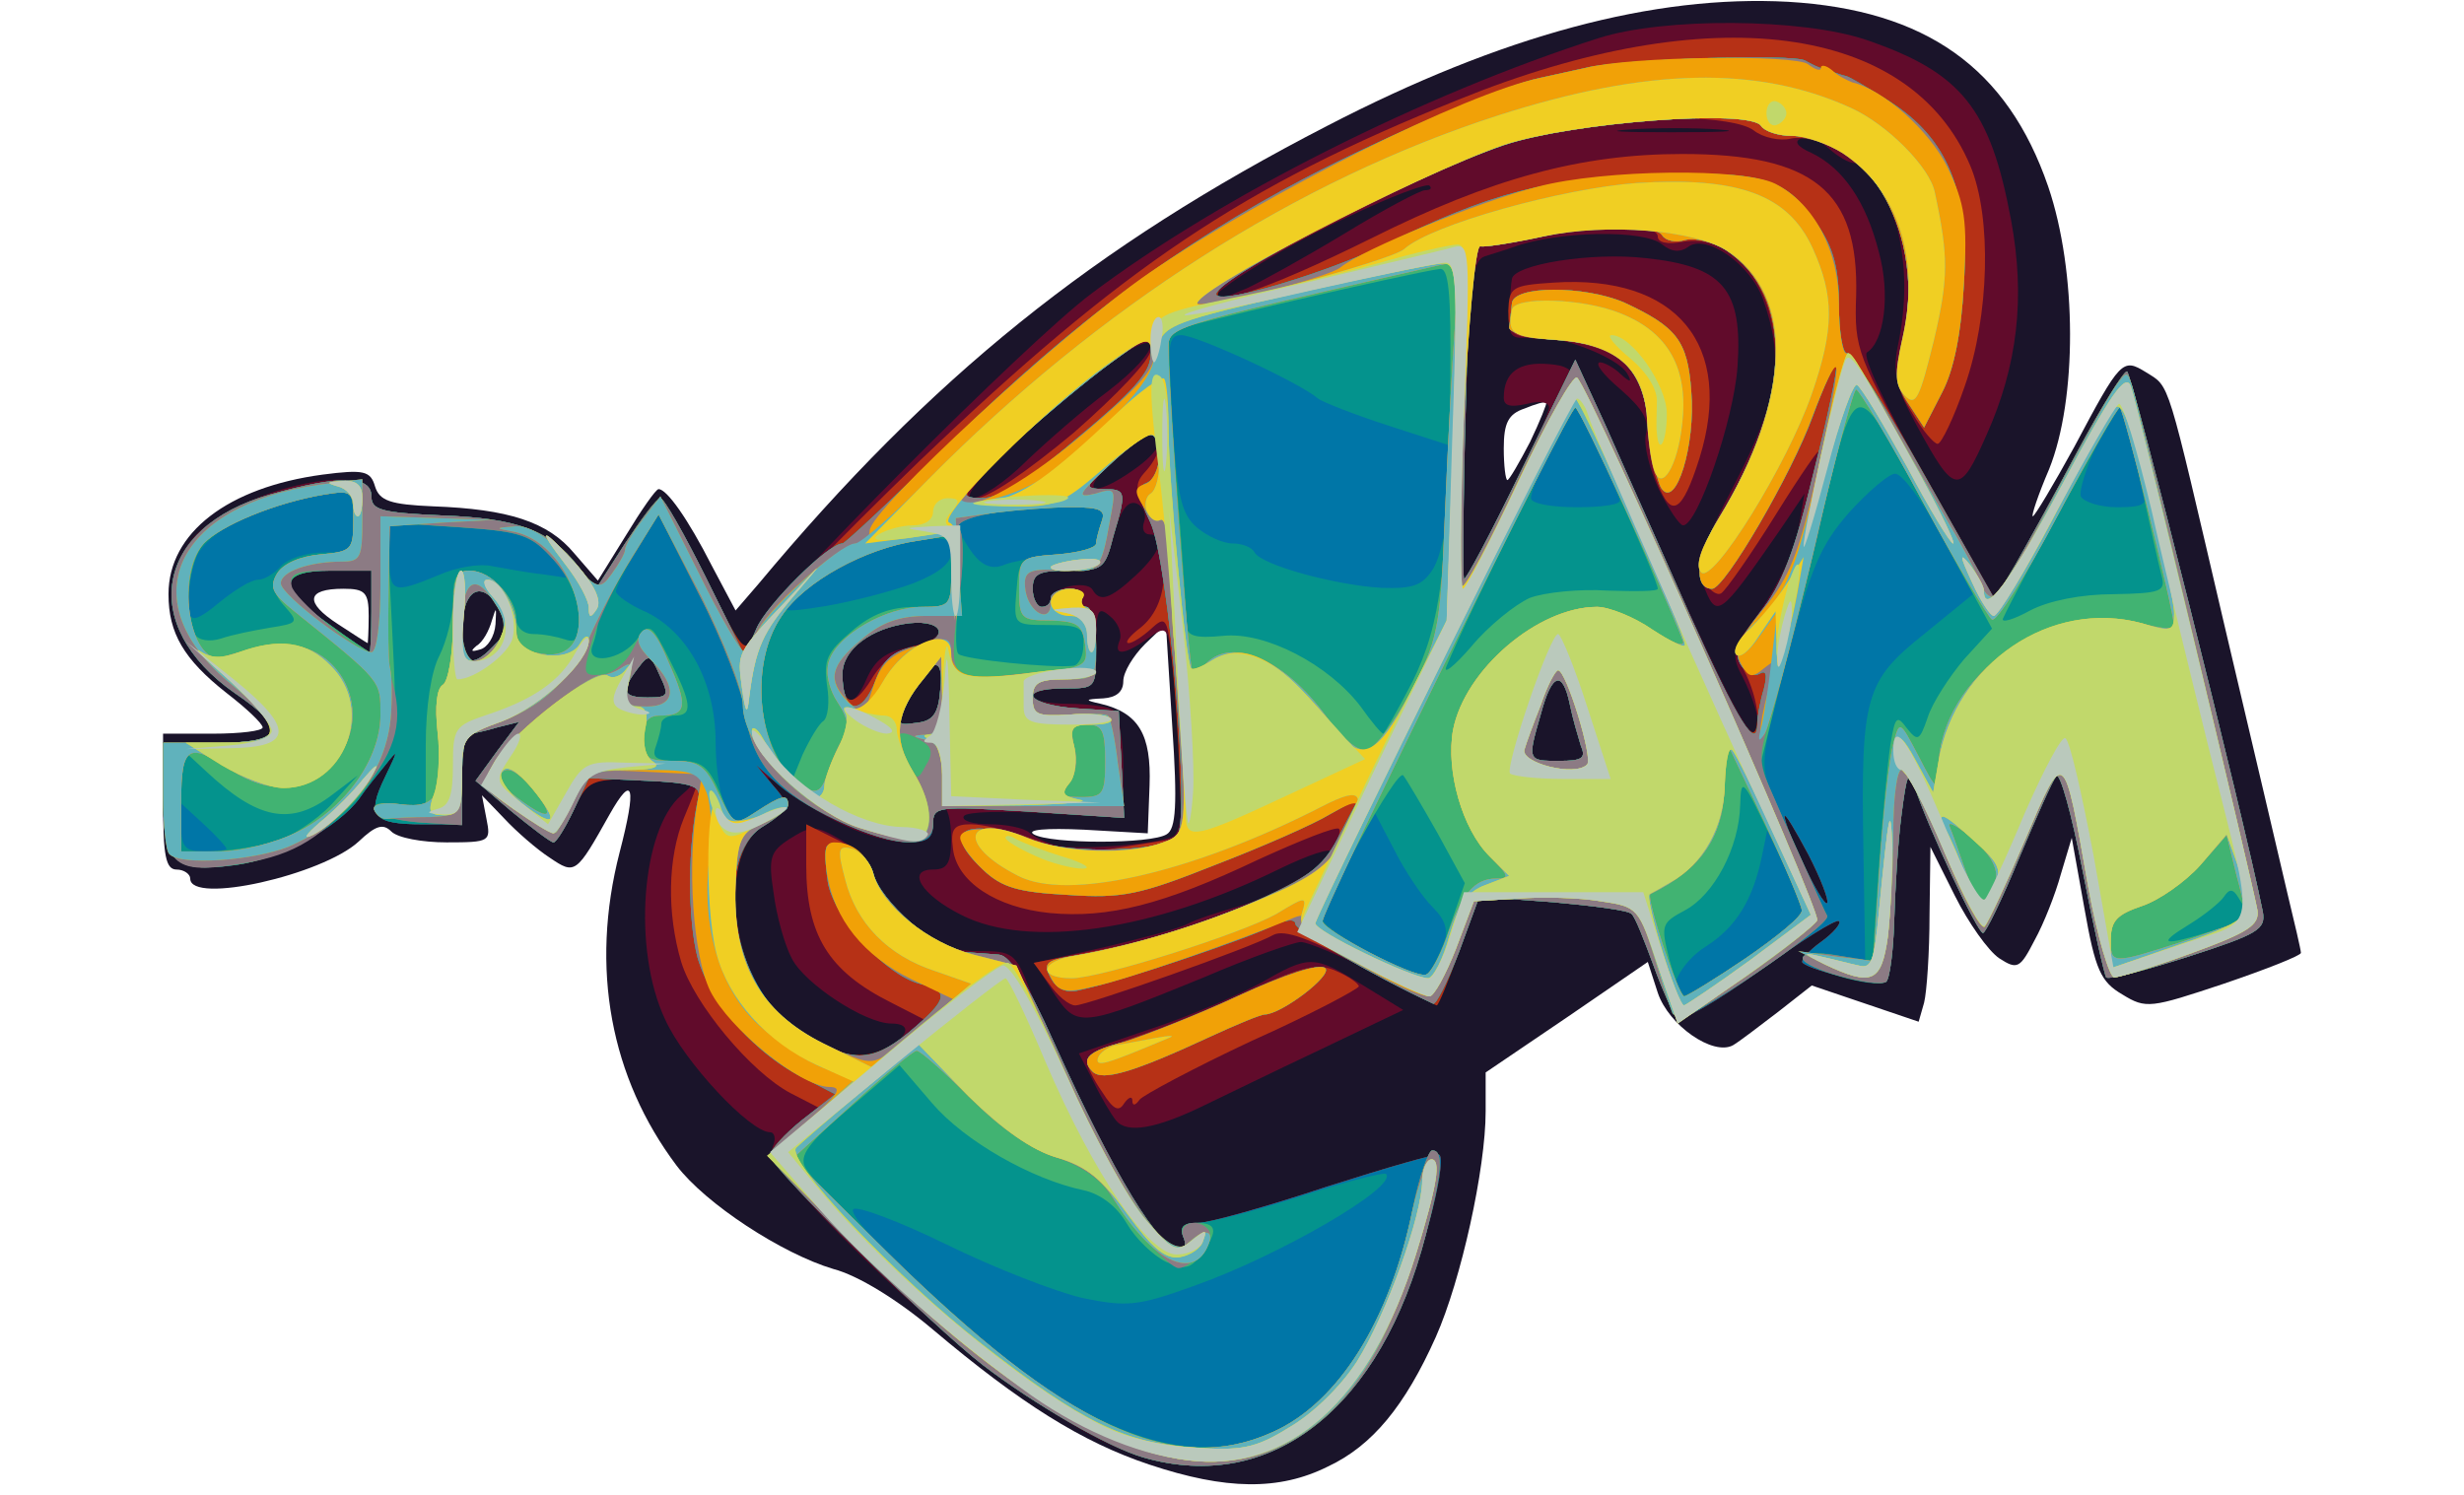 <!DOCTYPE svg PUBLIC "-//W3C//DTD SVG 20010904//EN" "http://www.w3.org/TR/2001/REC-SVG-20010904/DTD/svg10.dtd">
<svg version="1.0" xmlns="http://www.w3.org/2000/svg" width="272px" height="165px" viewBox="0 0 2720 1650" preserveAspectRatio="xMidYMid meet">
<g id="layer101" fill="#1a142a" stroke="none">
 <path d="M1269 1617 c-75 -25 -143 -68 -239 -149 -39 -33 -83 -60 -110 -67 -57 -17 -141 -72 -173 -114 -73 -97 -96 -218 -63 -346 19 -73 15 -88 -11 -42 -37 66 -38 67 -66 48 -14 -9 -37 -29 -50 -43 l-25 -26 5 26 c5 25 4 26 -44 26 -27 0 -54 -5 -61 -12 -9 -9 -17 -7 -36 11 -40 37 -186 70 -186 41 0 -5 -7 -10 -15 -10 -12 0 -15 -15 -15 -75 l0 -75 55 0 c30 0 55 -3 55 -7 -1 -5 -18 -21 -40 -38 -47 -37 -64 -66 -64 -109 0 -68 66 -118 170 -132 46 -6 53 -4 58 13 5 16 17 20 64 22 83 3 127 17 156 52 l26 30 31 -50 c17 -28 33 -51 36 -51 9 0 32 32 59 85 l26 49 25 -29 c191 -229 370 -373 628 -506 193 -100 361 -145 509 -137 152 9 242 73 287 204 32 94 32 235 1 312 -12 28 -20 52 -18 52 2 0 23 -35 46 -77 51 -96 53 -98 79 -82 27 17 22 3 86 277 31 131 62 264 70 298 8 33 15 63 15 66 0 3 -38 18 -85 34 -81 27 -86 28 -112 12 -24 -14 -30 -27 -42 -95 l-14 -78 -12 40 c-6 22 -19 55 -29 73 -16 31 -19 33 -39 20 -12 -8 -34 -39 -49 -69 l-27 -54 -1 75 c0 41 -3 85 -6 97 l-6 21 -59 -20 -59 -20 -37 29 c-21 16 -43 33 -50 37 -22 12 -71 -22 -83 -58 l-11 -34 -89 61 -90 61 0 43 c0 63 -27 186 -55 249 -34 76 -70 120 -119 143 -54 27 -113 26 -197 -2z m19 -696 c10 -6 12 -32 6 -120 l-7 -112 -23 22 c-13 13 -24 31 -24 41 0 12 -8 18 -22 19 -21 1 -21 2 -3 6 42 10 56 34 54 90 l-2 53 -70 -4 c-43 -2 -64 0 -56 5 18 11 130 11 147 0z m-741 -232 c1 -19 1 -20 -4 -4 -3 11 -10 24 -17 28 -7 6 -6 7 4 4 8 -2 16 -14 17 -28z m-140 -9 c0 -26 -4 -30 -28 -30 -41 0 -43 15 -6 39 17 11 32 21 33 21 0 0 1 -13 1 -30z m1282 -192 c11 -23 19 -43 18 -44 -1 -1 -12 2 -24 7 -18 6 -23 16 -23 44 0 19 2 35 4 35 2 0 13 -19 25 -42z"/>
 </g>
<g id="layer102" fill="#610b2b" stroke="none">
 <path d="M1262 1609 c-79 -23 -208 -118 -336 -247 -54 -55 -77 -85 -73 -96 4 -9 2 -16 -3 -16 -22 0 -95 -78 -116 -125 -36 -77 -26 -209 18 -247 20 -17 18 -18 -41 -18 -60 0 -62 1 -78 35 -9 19 -19 35 -22 35 -3 0 -24 -16 -46 -34 l-40 -34 24 -33 24 -32 -24 6 c-13 4 -27 7 -31 7 -5 0 -8 23 -8 50 l0 50 -44 0 c-54 0 -62 -9 -41 -52 15 -31 15 -32 0 -13 -9 11 -22 27 -28 36 -24 33 -88 67 -137 74 -68 9 -80 -2 -80 -76 l0 -59 60 0 c73 0 78 -15 19 -55 -70 -49 -89 -120 -46 -171 45 -52 197 -88 197 -46 0 15 11 18 77 21 83 3 120 16 151 56 l20 25 32 -50 c18 -27 35 -50 39 -50 4 0 26 39 50 87 l43 87 13 -29 c13 -31 300 -319 370 -371 142 -107 366 -220 560 -282 72 -23 224 -22 295 2 105 36 137 75 160 199 16 86 7 161 -27 237 -30 68 -35 67 -77 -10 -23 -42 -27 -58 -21 -88 10 -48 9 -89 0 -127 -10 -37 -34 -75 -48 -75 -6 0 -18 -7 -28 -16 -10 -9 -24 -14 -31 -11 -8 3 -4 9 12 16 35 17 60 54 74 109 13 47 6 99 -13 111 -6 4 23 64 66 140 l76 133 22 -39 c12 -21 43 -77 69 -126 26 -48 50 -87 54 -87 5 0 128 488 150 597 3 19 -5 24 -82 49 -47 15 -88 26 -91 23 -2 -3 -14 -56 -26 -118 -12 -62 -25 -109 -29 -104 -4 4 -22 45 -41 90 -19 46 -37 83 -40 83 -6 0 -60 -115 -75 -160 -7 -21 -9 -17 -15 30 -4 30 -7 83 -8 117 -1 34 -5 64 -9 67 -9 5 -82 -12 -92 -21 -3 -2 6 -13 20 -23 14 -10 23 -21 20 -23 -3 -3 -42 22 -88 55 -46 33 -87 57 -91 52 -4 -5 -16 -31 -26 -59 -10 -27 -20 -53 -24 -56 -3 -4 -43 -9 -87 -13 l-81 -6 -22 60 c-13 34 -26 60 -29 58 -4 -2 -35 -18 -69 -36 -34 -17 -69 -32 -77 -32 -7 0 -56 17 -107 39 -137 56 -140 56 -166 17 l-21 -33 76 -17 c42 -10 84 -21 93 -26 9 -5 34 -13 55 -19 45 -13 104 -46 104 -60 0 -6 -26 3 -57 18 -140 69 -278 89 -352 51 -44 -22 -61 -50 -31 -50 16 0 20 -7 20 -35 0 -19 -4 -35 -10 -35 -5 0 -10 9 -10 20 0 38 -86 19 -155 -33 -28 -21 -34 -24 -20 -8 20 23 20 24 -25 50 -10 6 -16 28 -18 63 -4 77 28 135 91 167 42 21 51 22 72 11 28 -15 33 -30 9 -30 -29 0 -96 -44 -110 -72 -8 -15 -17 -48 -20 -72 -6 -39 -4 -46 18 -60 24 -15 28 -15 56 1 17 10 33 27 36 39 3 12 22 36 41 53 27 24 45 31 75 31 38 0 41 2 57 43 27 69 110 231 133 260 23 29 46 37 36 12 -4 -11 1 -15 17 -15 12 0 76 -18 142 -40 66 -21 121 -37 124 -35 9 9 -23 129 -49 183 -62 129 -163 184 -278 151z m734 -666 c-14 -26 -25 -45 -26 -42 0 13 42 101 47 96 2 -3 -7 -27 -21 -54z m-702 -19 c15 -6 14 -72 0 -192 -5 -41 -6 -42 -27 -27 -27 19 -38 19 -31 2 3 -8 -2 -20 -11 -27 -13 -11 -15 -7 -15 34 0 46 0 46 -35 46 -19 0 -35 4 -35 9 0 4 17 8 39 8 21 0 44 3 50 7 6 4 11 32 11 63 l0 56 -85 -5 c-47 -3 -88 -2 -91 3 -3 5 10 9 28 9 19 0 38 4 44 9 5 5 18 11 29 14 21 6 106 0 129 -9z m451 -101 c-3 -10 -9 -30 -12 -45 -8 -39 -20 -35 -32 10 -15 52 -15 52 20 52 26 0 30 -3 24 -17z m195 -28 c0 -9 -7 -29 -15 -45 -15 -28 -14 -31 19 -77 19 -27 37 -66 41 -88 l7 -40 -27 40 c-68 98 -70 99 -85 60 -8 -21 -2 -40 35 -111 48 -93 55 -137 31 -204 -14 -39 -64 -73 -83 -57 -9 6 -18 5 -28 -3 -20 -17 -116 -15 -165 3 -8 3 -22 7 -31 10 -14 5 -17 30 -21 179 -3 95 -4 175 -2 177 4 4 94 -176 94 -189 0 -6 -10 -8 -25 -4 -18 4 -25 2 -25 -7 0 -28 17 -40 50 -37 33 3 34 5 124 206 84 187 106 226 106 187z m-902 -34 c4 -39 -10 -35 -34 10 -15 30 -15 30 8 27 18 -2 24 -10 26 -37z m-33 -47 c42 -8 42 -30 -1 -26 -42 5 -74 29 -74 56 0 36 12 39 26 7 10 -23 21 -31 49 -37z m-277 31 c-10 -23 -12 -23 -24 -7 -19 25 -17 32 11 32 23 0 24 -2 13 -25z m-184 -31 c19 -19 20 -25 3 -49 -19 -25 -37 -10 -37 31 0 37 10 43 34 18z m-134 -39 l0 -45 -45 0 c-58 0 -59 19 -2 59 23 17 43 30 45 31 1 0 2 -20 2 -45z m750 -14 c0 -12 39 -21 46 -10 8 14 19 11 48 -16 27 -25 34 -45 15 -45 -6 0 -9 -6 -6 -14 3 -8 -1 -17 -8 -20 -10 -4 -18 7 -25 34 -10 38 -13 40 -50 40 -33 0 -40 3 -40 20 0 11 5 20 10 20 6 0 10 -4 10 -9z m-27 -152 c23 -22 63 -57 90 -77 60 -46 64 -76 4 -32 -77 55 -174 149 -154 150 10 0 37 -18 60 -41z m118 10 c29 -20 38 -39 19 -39 -5 0 -24 13 -42 30 -38 34 -21 40 23 9z m126 -201 c15 -7 64 -34 107 -60 44 -27 84 -48 89 -48 6 0 8 -2 5 -5 -3 -3 -43 12 -89 34 -102 47 -205 120 -112 79z m521 -175 c-26 -2 -71 -2 -100 0 -29 2 -8 3 47 3 55 0 79 -1 53 -3z"/>
 <path d="M1831 540 c-10 -22 -17 -49 -14 -61 4 -15 -4 -28 -28 -49 -19 -16 -29 -29 -23 -30 5 0 16 6 23 13 11 10 13 9 7 -1 -11 -18 -76 -43 -106 -40 -22 3 -25 0 -24 -27 1 -16 2 -33 3 -37 2 -16 88 -30 148 -23 85 9 107 34 101 120 -4 58 -44 175 -60 175 -4 0 -16 -18 -27 -40z"/>
 <path d="M1232 1237 c-5 -6 -17 -26 -25 -43 l-16 -31 79 -27 c43 -14 98 -38 122 -51 54 -31 58 -31 113 3 l44 27 -92 44 c-51 24 -108 52 -127 61 -53 26 -86 32 -98 17z"/>
 </g>
<g id="layer103" fill="#b63116" stroke="none">
 <path d="M1262 1609 c-38 -11 -121 -59 -177 -102 -58 -45 -235 -219 -235 -231 0 -6 12 -20 27 -32 l27 -21 -31 -16 c-44 -23 -107 -99 -121 -145 -16 -54 -15 -115 3 -159 8 -19 15 -37 15 -39 0 -2 -27 -4 -60 -4 -59 0 -61 1 -77 35 -9 19 -19 35 -22 35 -3 0 -24 -16 -46 -34 l-40 -34 24 -33 24 -32 -24 6 c-13 4 -27 7 -31 7 -5 0 -8 23 -8 50 l0 50 -44 0 c-54 0 -62 -9 -41 -52 15 -31 15 -32 0 -13 -9 11 -22 27 -28 36 -24 33 -88 67 -137 74 -68 9 -80 -2 -80 -76 l0 -59 60 0 c73 0 78 -15 19 -55 -107 -75 -88 -183 39 -219 78 -22 112 -21 112 2 0 15 11 18 77 21 83 3 120 16 151 56 l20 25 32 -50 c18 -27 35 -50 39 -50 4 0 26 39 50 87 42 85 43 87 55 61 6 -14 88 -99 181 -189 225 -215 356 -303 595 -399 278 -113 499 -84 565 73 24 57 21 166 -6 243 -12 35 -26 64 -30 64 -4 0 -17 -15 -28 -34 -19 -30 -20 -39 -10 -86 19 -88 -7 -163 -69 -202 -19 -12 -42 -18 -55 -15 -12 3 -31 -1 -41 -9 -23 -17 -128 -18 -196 -3 -25 6 -58 13 -74 16 -39 8 -300 139 -317 159 -24 29 46 6 165 -53 132 -66 231 -93 343 -93 145 0 195 41 192 156 -2 60 0 66 76 199 l77 137 23 -39 c12 -21 43 -77 69 -126 26 -48 50 -87 54 -87 5 0 128 488 150 597 3 19 -5 24 -82 49 -47 15 -88 26 -91 23 -2 -3 -14 -56 -26 -118 -12 -62 -25 -109 -29 -104 -4 4 -22 45 -41 90 -19 46 -37 83 -40 83 -6 0 -60 -115 -75 -160 -7 -21 -9 -17 -15 30 -4 30 -7 83 -8 117 -1 34 -5 64 -9 67 -9 5 -82 -12 -92 -21 -3 -2 6 -13 20 -23 14 -10 23 -21 20 -23 -3 -3 -42 22 -88 55 -46 33 -87 57 -91 52 -4 -5 -16 -31 -26 -59 -10 -27 -20 -53 -24 -56 -3 -4 -43 -9 -87 -13 l-81 -6 -22 60 c-12 33 -23 60 -25 60 -1 0 -39 -20 -83 -43 -57 -31 -85 -41 -97 -35 -24 14 -206 78 -219 78 -7 0 -20 -11 -29 -24 l-17 -23 77 -15 c102 -20 229 -73 249 -104 9 -14 14 -27 11 -29 -3 -3 -43 13 -89 34 -105 50 -166 65 -230 59 -60 -6 -103 -35 -107 -71 -3 -22 1 -27 20 -27 13 0 44 7 70 17 37 13 58 15 105 7 l58 -9 -3 -70 c-1 -38 -5 -94 -8 -123 -5 -50 -7 -53 -23 -38 -10 9 -21 16 -25 16 -5 0 1 -8 13 -17 30 -24 34 -73 11 -119 -18 -33 -18 -40 -5 -54 17 -19 20 -40 5 -40 -5 0 -24 13 -42 30 -31 28 -32 29 -10 30 25 0 26 2 11 52 -9 36 -12 38 -49 38 -33 0 -40 3 -40 20 0 11 5 20 10 20 6 0 10 -4 10 -10 0 -5 9 -10 21 -10 11 0 17 5 14 10 -3 6 -1 10 4 10 6 0 11 20 11 45 0 45 0 45 -35 45 -53 0 -42 18 13 22 l47 3 3 59 3 59 -105 -7 c-102 -6 -106 -6 -106 14 0 15 -6 20 -27 20 -34 0 -109 -34 -143 -63 l-25 -22 19 23 c11 12 17 24 15 25 -2 2 -15 11 -28 20 -51 34 -32 173 29 217 56 40 86 44 121 19 l32 -22 -39 -20 c-70 -35 -94 -75 -94 -152 l0 -45 34 17 c19 9 37 26 40 38 8 30 71 85 99 86 12 1 30 2 40 3 12 1 31 31 61 98 66 146 116 228 139 228 5 0 7 -7 3 -15 -4 -11 1 -15 17 -15 12 0 76 -18 142 -40 66 -21 121 -37 124 -35 9 9 -23 129 -49 183 -62 129 -163 184 -278 151z m734 -666 c-14 -26 -25 -45 -26 -42 0 13 42 101 47 96 2 -3 -7 -27 -21 -54z m-251 -120 c-3 -10 -9 -30 -12 -45 -8 -39 -20 -35 -32 10 -15 52 -15 52 20 52 26 0 30 -3 24 -17z m195 -35 c-1 -13 -7 -34 -15 -48 -12 -23 -11 -28 19 -65 21 -26 37 -61 45 -100 8 -33 16 -67 18 -75 3 -8 -18 22 -46 67 -28 45 -56 85 -61 88 -5 3 -14 -4 -20 -15 -9 -17 -6 -29 18 -68 42 -69 62 -127 62 -178 0 -79 -48 -137 -103 -127 -16 3 -27 1 -27 -6 0 -14 -65 -14 -132 1 -29 6 -58 11 -64 10 -8 -2 -13 53 -16 180 -3 101 -3 185 -2 187 2 2 30 -51 63 -119 l60 -123 34 74 c18 41 60 134 92 207 58 129 75 155 75 110z m-902 -27 c4 -39 -10 -35 -34 10 -15 30 -15 30 8 27 18 -2 24 -10 26 -37z m-28 -48 c39 -7 33 -29 -6 -25 -42 5 -74 29 -74 56 0 36 12 38 32 6 11 -19 29 -33 48 -37z m-282 32 c-10 -23 -12 -23 -24 -7 -19 25 -17 32 11 32 23 0 24 -2 13 -25z m-184 -31 c19 -19 20 -25 3 -49 -19 -25 -37 -10 -37 31 0 37 10 43 34 18z m-134 -39 l0 -45 -45 0 c-58 0 -59 19 -2 59 23 17 43 30 45 31 1 0 2 -20 2 -45z m775 -197 c48 -42 85 -81 85 -91 0 -16 -6 -14 -43 13 -24 17 -72 57 -108 90 -53 49 -60 59 -42 60 14 0 55 -28 108 -72z"/>
 <path d="M1830 534 c-6 -14 -10 -38 -10 -54 0 -71 -31 -100 -109 -105 -43 -3 -46 -5 -46 -32 1 -26 4 -28 50 -31 136 -9 200 69 161 194 -19 60 -31 67 -46 28z"/>
 <path d="M1217 1206 c-10 -14 -17 -29 -17 -34 0 -6 24 -17 53 -27 28 -9 85 -32 125 -51 62 -28 77 -31 97 -22 14 6 25 14 25 17 -1 3 -53 31 -118 60 -64 30 -120 60 -124 65 -5 7 -8 7 -8 1 0 -5 -4 -4 -9 3 -6 10 -12 7 -24 -12z"/>
 </g>
<g id="layer104" fill="#0076a7" stroke="none">
 <path d="M1262 1609 c-38 -11 -121 -59 -177 -102 -58 -45 -235 -219 -235 -231 0 -6 16 -24 36 -40 l36 -28 -33 -17 c-54 -26 -104 -82 -119 -134 -11 -42 -11 -125 1 -177 3 -12 -9 -16 -58 -18 l-63 -3 -17 36 c-9 19 -19 35 -22 35 -3 0 -24 -16 -46 -34 l-40 -34 24 -33 24 -32 -24 6 c-13 4 -27 7 -31 7 -5 0 -8 23 -8 50 l0 50 -44 0 c-54 0 -62 -9 -41 -52 15 -31 15 -32 0 -13 -9 11 -22 27 -28 36 -24 33 -88 67 -137 74 -68 9 -80 -2 -80 -76 l0 -59 60 0 c73 0 78 -15 19 -55 -107 -75 -88 -183 39 -219 78 -22 112 -21 112 2 0 15 11 18 77 21 83 3 120 16 151 56 l20 25 32 -50 c18 -27 35 -50 39 -50 4 0 26 39 50 87 l43 87 13 -30 c11 -26 79 -94 95 -94 3 0 59 -53 125 -117 127 -125 246 -213 385 -286 92 -48 221 -103 260 -111 14 -3 36 -8 50 -11 39 -10 231 -16 243 -8 7 4 15 8 20 9 4 1 9 3 12 4 3 1 8 3 13 4 4 1 26 14 48 28 64 41 88 99 82 201 -3 55 -11 95 -24 120 l-20 39 -17 -26 c-15 -22 -15 -33 -6 -73 25 -112 -36 -223 -123 -223 -15 0 -30 -5 -34 -11 -12 -19 -208 -4 -283 21 -104 35 -331 154 -318 166 9 9 121 -25 184 -55 120 -59 180 -74 298 -78 124 -4 146 3 182 56 17 25 23 48 23 87 0 30 4 54 9 54 5 0 44 61 86 136 l77 136 23 -39 c12 -21 43 -77 69 -126 26 -48 50 -87 54 -87 5 0 128 488 150 597 3 19 -5 24 -82 49 -47 15 -88 26 -91 23 -2 -3 -14 -56 -26 -118 -12 -62 -25 -109 -29 -104 -4 4 -22 45 -41 90 -19 46 -37 83 -40 83 -6 0 -60 -115 -75 -160 -7 -21 -9 -17 -15 30 -4 30 -7 83 -8 117 -1 34 -5 64 -9 67 -9 5 -82 -12 -92 -21 -3 -2 6 -13 20 -23 14 -10 23 -21 20 -23 -3 -3 -42 22 -88 55 -46 33 -87 57 -91 52 -4 -5 -16 -31 -26 -59 -10 -27 -20 -53 -24 -56 -3 -4 -43 -9 -87 -13 l-81 -6 -22 60 c-13 34 -26 60 -29 58 -69 -32 -152 -81 -152 -88 0 -6 -11 -5 -27 3 -28 14 -167 61 -211 70 -15 4 -25 -1 -32 -13 -9 -17 -5 -20 27 -25 66 -11 146 -36 210 -65 50 -23 66 -36 82 -69 l21 -40 -32 18 c-18 11 -75 36 -127 56 -83 33 -102 37 -162 33 -55 -3 -73 -8 -94 -28 -47 -44 -21 -59 59 -31 40 14 140 11 155 -5 16 -16 -9 -304 -29 -347 -15 -32 -16 -39 -4 -44 16 -6 19 -53 4 -53 -5 0 -24 13 -42 30 -31 28 -32 29 -10 30 25 0 26 2 11 52 -9 36 -12 38 -49 38 -33 0 -40 3 -40 20 0 11 5 20 10 20 6 0 10 -4 10 -10 0 -5 9 -10 21 -10 11 0 17 5 14 10 -3 6 -1 10 4 10 6 0 11 20 11 45 0 45 0 45 -35 45 -53 0 -42 18 13 22 l47 3 3 59 3 59 -105 -7 c-102 -6 -106 -6 -106 14 0 15 -6 20 -27 20 -34 0 -109 -34 -143 -63 l-25 -22 19 23 c11 12 17 24 15 25 -2 2 -15 11 -28 20 -55 37 -32 177 38 222 59 39 81 40 124 5 44 -37 46 -46 12 -54 -38 -10 -93 -71 -101 -111 -3 -20 -4 -38 -1 -41 12 -12 45 8 51 30 7 30 70 86 99 87 12 1 30 2 40 3 12 1 31 31 61 98 66 146 116 228 139 228 5 0 7 -7 3 -15 -4 -11 1 -15 17 -15 12 0 76 -18 142 -40 66 -21 121 -37 124 -35 9 9 -23 129 -49 183 -62 129 -163 184 -278 151z m734 -666 c-14 -26 -25 -45 -26 -42 0 13 42 101 47 96 2 -3 -7 -27 -21 -54z m-251 -120 c-3 -10 -9 -30 -12 -45 -8 -39 -20 -35 -32 10 -15 52 -15 52 20 52 26 0 30 -3 24 -17z m195 -25 c0 -7 3 -24 7 -37 4 -16 3 -22 -5 -17 -6 3 -15 -1 -21 -11 -7 -13 -2 -26 22 -57 24 -30 38 -67 59 -154 16 -63 27 -117 25 -119 -2 -2 -14 24 -26 57 -23 63 -97 190 -111 190 -21 0 -18 -37 8 -79 80 -132 83 -245 7 -295 -14 -9 -34 -14 -45 -11 -10 3 -21 1 -25 -5 -8 -13 -72 -13 -137 2 -29 6 -58 11 -64 10 -8 -2 -13 53 -16 180 -3 101 -3 185 -2 187 2 2 30 -51 63 -119 l60 -123 34 74 c18 41 60 134 92 207 54 120 75 153 75 120z m-902 -37 c4 -39 -10 -35 -34 10 -15 30 -15 30 8 27 18 -2 24 -10 26 -37z m-71 -11 c8 -22 20 -32 43 -36 38 -8 34 -30 -6 -26 -42 5 -74 29 -74 56 0 44 21 48 37 6z m-239 -5 c-10 -23 -12 -23 -24 -7 -19 25 -17 32 11 32 23 0 24 -2 13 -25z m-184 -31 c19 -19 20 -25 3 -49 -19 -25 -37 -10 -37 31 0 37 10 43 34 18z m-134 -39 l0 -45 -45 0 c-58 0 -59 19 -2 59 23 17 43 30 45 31 1 0 2 -20 2 -45z m780 -192 c59 -49 80 -72 80 -90 l0 -24 -43 31 c-24 17 -72 57 -108 90 -61 56 -63 59 -36 60 20 0 50 -18 107 -67z"/>
 <path d="M1834 539 c-5 -8 -11 -38 -14 -68 -6 -67 -34 -92 -106 -96 -28 -2 -49 -8 -48 -14 1 -6 2 -18 3 -26 1 -20 80 -20 124 -1 58 27 70 42 74 98 5 59 -17 131 -33 107z"/>
 <path d="M1206 1183 c-14 -14 -4 -23 36 -33 22 -7 79 -29 126 -51 50 -23 89 -36 95 -30 8 8 -49 51 -67 51 -4 0 -31 11 -59 24 -86 40 -120 50 -131 39z"/>
 </g>
<g id="layer105" fill="#04938d" stroke="none">
 <path d="M1262 1609 c-38 -11 -121 -59 -177 -102 -58 -45 -235 -219 -235 -231 0 -6 16 -24 36 -40 l36 -28 -33 -17 c-54 -26 -104 -82 -119 -134 -11 -42 -11 -125 1 -177 3 -12 -9 -16 -58 -18 l-63 -3 -17 36 c-9 19 -19 35 -22 35 -3 0 -24 -16 -46 -34 l-40 -34 24 -33 24 -32 -24 6 c-13 4 -27 7 -31 7 -5 0 -8 23 -8 50 l0 50 -44 0 c-54 0 -62 -9 -41 -52 15 -31 15 -32 0 -13 -9 11 -22 27 -28 36 -24 33 -88 67 -137 74 -68 9 -80 -2 -80 -76 l0 -59 60 0 c73 0 78 -15 19 -55 -107 -75 -88 -183 39 -219 78 -22 112 -21 112 2 0 15 11 18 77 21 83 3 120 16 151 56 l20 25 32 -50 c18 -27 35 -50 39 -50 4 0 26 39 50 87 l43 87 13 -30 c11 -26 79 -94 95 -94 3 0 59 -53 125 -117 127 -125 246 -213 385 -286 92 -48 221 -103 260 -111 14 -3 36 -8 50 -11 39 -10 231 -16 243 -8 7 4 15 8 20 9 4 1 9 3 12 4 3 1 8 3 13 4 4 1 26 14 48 28 64 41 88 99 82 201 -3 55 -11 95 -24 120 l-20 39 -17 -26 c-15 -22 -15 -33 -6 -73 25 -112 -36 -223 -123 -223 -15 0 -30 -5 -34 -11 -12 -19 -208 -4 -283 21 -104 35 -331 154 -318 166 9 9 121 -25 184 -55 120 -59 180 -74 298 -78 124 -4 146 3 182 56 17 25 23 48 23 87 0 30 4 54 9 54 5 0 44 61 86 136 l77 136 23 -39 c12 -21 43 -77 69 -126 26 -48 50 -87 54 -87 5 0 128 488 150 597 3 19 -5 24 -82 49 -47 15 -88 26 -91 23 -2 -3 -14 -56 -26 -118 -12 -62 -25 -109 -29 -104 -4 4 -22 45 -41 90 -19 46 -37 83 -40 83 -6 0 -60 -115 -75 -160 -7 -21 -9 -17 -15 30 -4 30 -7 83 -8 117 -1 34 -5 64 -9 67 -13 8 -92 -15 -92 -26 0 -6 14 -8 35 -4 l34 7 -2 -123 c-3 -170 2 -186 67 -238 l54 -44 -36 -66 c-20 -37 -42 -67 -50 -67 -7 0 -30 20 -51 43 -32 37 -42 61 -68 161 -31 117 -31 118 -13 158 40 88 54 120 57 126 6 10 -159 121 -166 113 -4 -5 -16 -31 -26 -59 -10 -27 -20 -53 -24 -56 -3 -4 -43 -9 -87 -13 l-81 -6 -22 60 c-13 34 -26 60 -29 58 -69 -32 -152 -81 -152 -88 0 -6 -11 -5 -27 3 -28 14 -167 61 -211 70 -15 4 -25 -1 -32 -13 -9 -17 -5 -20 27 -25 66 -11 146 -36 210 -65 50 -23 66 -36 82 -69 l21 -40 -32 18 c-18 11 -75 36 -127 56 -83 33 -102 37 -162 33 -55 -3 -73 -8 -94 -28 -47 -44 -21 -59 59 -31 40 14 140 11 155 -5 16 -16 -9 -304 -29 -347 -15 -32 -16 -39 -4 -44 16 -6 19 -53 4 -53 -5 0 -24 13 -42 30 -31 28 -32 29 -10 30 25 0 26 2 11 52 -9 36 -12 38 -49 38 -33 0 -40 3 -40 20 0 11 5 20 10 20 6 0 10 -4 10 -10 0 -5 9 -10 21 -10 11 0 17 5 14 10 -3 6 -1 10 4 10 6 0 11 20 11 45 0 45 0 45 -35 45 -53 0 -42 18 13 22 l47 3 3 59 3 59 -105 -7 c-102 -6 -106 -6 -106 14 0 28 -41 26 -105 -4 -67 -31 -95 -64 -102 -118 -3 -23 -26 -83 -51 -132 l-45 -88 -24 38 c-12 22 -23 42 -23 47 0 4 15 15 34 23 46 23 76 78 76 144 0 28 5 60 11 71 10 19 12 19 34 5 27 -18 35 -20 35 -8 0 4 -12 15 -27 24 -59 34 -34 181 38 226 59 36 80 36 122 2 44 -37 46 -46 12 -54 -38 -10 -93 -71 -101 -111 -3 -20 -4 -38 -1 -41 12 -12 45 8 51 30 7 30 70 86 99 87 12 1 30 2 40 3 12 1 31 31 61 98 66 146 116 228 139 228 5 0 7 -7 3 -15 -4 -11 1 -15 17 -15 12 0 62 -13 112 -29 49 -16 92 -27 95 -25 14 14 -119 91 -213 124 -61 22 -73 23 -122 13 -30 -7 -97 -33 -150 -59 -53 -26 -99 -43 -103 -39 -10 10 131 143 204 192 105 71 185 88 259 54 74 -33 131 -126 155 -249 7 -34 17 -62 21 -62 13 0 11 24 -7 93 -49 191 -170 287 -312 246z m665 -551 c35 -24 63 -46 63 -49 0 -4 -9 -26 -19 -50 l-20 -43 -6 29 c-10 49 -29 79 -62 100 -29 18 -46 55 -26 55 5 0 36 -19 70 -42z m-334 -10 c6 -21 4 -31 -12 -47 -11 -11 -30 -39 -42 -63 l-22 -42 -28 54 c-15 30 -28 60 -29 65 0 12 100 65 114 61 6 -1 14 -14 19 -28z m-1343 -111 c0 -2 -11 -14 -25 -27 l-25 -23 0 26 c0 22 5 27 25 27 14 0 25 -1 25 -3z m1495 -114 c-3 -10 -9 -30 -12 -45 -8 -39 -20 -35 -32 10 -15 52 -15 52 20 52 26 0 30 -3 24 -17z m195 -25 c0 -7 3 -24 7 -37 4 -16 3 -22 -5 -17 -6 3 -15 -1 -21 -11 -7 -13 -2 -26 22 -57 24 -30 38 -67 59 -154 16 -63 27 -117 25 -119 -2 -2 -14 24 -26 57 -23 63 -97 190 -111 190 -21 0 -18 -37 8 -79 80 -132 83 -245 7 -295 -14 -9 -34 -14 -45 -11 -10 3 -21 1 -25 -5 -8 -13 -72 -13 -137 2 -29 6 -58 11 -64 10 -8 -2 -13 53 -16 180 -3 101 -3 185 -2 187 2 2 30 -51 63 -119 l60 -123 34 74 c18 41 60 134 92 207 54 120 75 153 75 120z m-902 -37 c4 -39 -10 -35 -34 10 -15 30 -15 30 8 27 18 -2 24 -10 26 -37z m-71 -11 c8 -22 20 -32 43 -36 38 -8 34 -30 -6 -26 -42 5 -74 29 -74 56 0 44 21 48 37 6z m-239 -5 c-10 -23 -12 -23 -24 -7 -19 25 -17 32 11 32 23 0 24 -2 13 -25z m-184 -31 c19 -19 20 -25 3 -49 -19 -25 -37 -10 -37 31 0 37 10 43 34 18z m-134 -39 l0 -45 -45 0 c-58 0 -59 19 -2 59 23 17 43 30 45 31 1 0 2 -20 2 -45z m-125 -35 c7 0 18 -7 25 -15 7 -8 28 -15 46 -15 32 0 34 -2 34 -35 0 -33 -1 -34 -32 -29 -89 15 -144 48 -148 89 -6 54 -2 58 31 31 17 -14 36 -26 44 -26z m723 4 c28 -11 42 -22 42 -34 0 -16 -6 -18 -37 -13 -47 6 -115 37 -137 62 -16 17 -14 18 36 10 29 -5 72 -16 96 -25z m-524 -9 c20 -9 46 -13 59 -10 12 2 37 7 56 9 l34 5 -26 -26 c-22 -22 -37 -27 -101 -31 l-76 -5 0 37 c0 41 3 42 54 21z m1098 -7 c8 -13 16 -48 17 -79 l2 -57 -68 -22 c-37 -12 -73 -26 -78 -30 -21 -18 -134 -70 -151 -70 -15 0 -16 10 -10 98 6 81 10 100 28 115 11 9 28 17 39 17 10 0 21 4 24 10 8 14 89 36 140 39 34 1 45 -2 57 -21z m-414 -16 c23 -2 42 -8 42 -12 0 -5 3 -15 6 -24 5 -13 -1 -16 -34 -16 -21 0 -60 3 -85 6 -43 6 -45 8 -34 28 16 29 29 37 47 29 8 -3 34 -8 58 -11z m620 -60 c-1 -4 -11 -28 -22 -55 -10 -26 -22 -47 -25 -47 -8 0 -51 85 -51 100 0 6 23 10 51 10 28 0 49 -3 47 -8z m578 -8 c-3 -9 -9 -33 -12 -55 -4 -21 -10 -39 -13 -39 -11 0 -48 84 -44 98 3 6 21 12 40 12 28 0 34 -3 29 -16z m-1176 -61 c59 -49 80 -72 80 -90 l0 -24 -43 31 c-24 17 -72 57 -108 90 -61 56 -63 59 -36 60 20 0 50 -18 107 -67z"/>
 <path d="M1834 539 c-5 -8 -11 -38 -14 -68 -6 -67 -34 -92 -106 -96 -28 -2 -49 -8 -48 -14 1 -6 2 -18 3 -26 1 -20 80 -20 124 -1 58 27 70 42 74 98 5 59 -17 131 -33 107z"/>
 <path d="M1206 1183 c-14 -14 -4 -23 36 -33 22 -7 79 -29 126 -51 50 -23 89 -36 95 -30 8 8 -49 51 -67 51 -4 0 -31 11 -59 24 -86 40 -120 50 -131 39z"/>
 </g>
<g id="layer106" fill="#41b372" stroke="none">
 <path d="M1262 1609 c-38 -11 -121 -59 -177 -102 -58 -45 -235 -219 -235 -231 0 -6 16 -24 36 -40 l36 -28 -33 -17 c-54 -26 -104 -82 -119 -134 -11 -42 -11 -125 1 -177 3 -12 -9 -16 -58 -18 l-63 -3 -17 36 c-9 19 -19 35 -22 35 -3 0 -24 -16 -46 -34 l-40 -34 24 -33 24 -32 -24 6 c-13 4 -27 7 -31 7 -5 0 -8 23 -8 51 l0 50 -47 -3 c-25 -2 -48 -8 -50 -14 -2 -7 8 -9 27 -6 l30 4 0 -70 c0 -42 6 -81 15 -98 8 -16 15 -44 15 -61 0 -25 4 -33 18 -33 23 0 52 30 52 53 0 10 8 17 19 17 11 0 26 3 35 6 29 11 20 -51 -12 -87 -26 -29 -34 -32 -107 -37 l-78 -5 6 120 c6 118 5 122 -20 160 -34 52 -92 90 -154 98 -67 9 -79 -2 -79 -76 l0 -59 60 0 c73 0 78 -15 19 -55 -107 -75 -88 -183 39 -219 78 -22 112 -21 112 2 0 15 11 18 77 21 83 3 120 16 151 56 l20 25 32 -50 c18 -27 35 -50 39 -50 4 0 26 39 50 87 l43 87 13 -30 c11 -26 79 -94 95 -94 3 0 59 -53 125 -117 127 -125 246 -213 385 -286 92 -48 221 -103 260 -111 14 -3 36 -8 50 -11 39 -10 231 -16 243 -8 7 4 15 8 20 9 4 1 9 3 12 4 3 1 8 3 13 4 4 1 26 14 48 28 64 41 88 99 82 201 -3 55 -11 95 -24 120 l-20 39 -17 -26 c-15 -22 -15 -33 -6 -73 25 -112 -36 -223 -123 -223 -15 0 -30 -5 -34 -11 -12 -19 -208 -4 -283 21 -104 35 -331 154 -318 166 9 9 121 -25 184 -55 120 -59 180 -74 298 -78 124 -4 146 3 182 56 17 25 23 48 23 87 0 30 4 54 9 54 5 0 44 61 86 136 l77 136 23 -39 c12 -21 43 -77 69 -126 26 -48 50 -87 54 -87 5 0 128 488 150 597 3 19 -5 24 -82 49 -47 15 -88 26 -91 23 -2 -3 -14 -56 -26 -118 -12 -62 -25 -109 -29 -104 -4 4 -22 45 -41 90 -19 46 -37 83 -40 83 -6 0 -60 -115 -75 -160 -7 -21 -9 -17 -15 30 -4 30 -7 83 -8 117 -1 34 -5 64 -9 67 -12 7 -92 -15 -92 -26 0 -6 16 -7 39 -3 l38 6 7 -103 c4 -57 10 -118 13 -137 5 -30 7 -32 18 -17 12 15 14 14 23 -12 5 -16 24 -45 40 -64 l31 -34 -60 -110 c-102 -184 -84 -190 -144 51 l-52 210 17 40 c26 59 53 119 57 126 6 10 -159 121 -166 113 -4 -5 -16 -31 -26 -59 -10 -27 -20 -53 -24 -56 -3 -4 -43 -9 -87 -13 l-81 -6 -22 60 c-13 34 -26 60 -29 58 -69 -32 -152 -81 -152 -88 0 -6 -11 -5 -27 3 -28 14 -167 61 -211 70 -15 4 -25 -1 -32 -13 -9 -17 -5 -20 27 -25 66 -11 146 -36 210 -65 50 -23 66 -36 82 -69 l21 -40 -32 18 c-18 11 -75 36 -127 56 -83 33 -102 37 -162 33 -55 -3 -73 -8 -94 -28 -47 -44 -21 -59 59 -31 40 14 140 11 155 -5 16 -16 -9 -304 -29 -347 -15 -32 -16 -39 -4 -44 16 -6 19 -53 4 -53 -5 0 -24 13 -42 30 -31 28 -32 29 -10 30 25 0 26 2 11 52 -9 36 -12 38 -49 38 -33 0 -40 3 -40 20 0 11 5 20 10 20 6 0 10 -4 10 -10 0 -5 9 -10 21 -10 11 0 17 5 14 10 -3 6 -1 10 4 10 6 0 11 20 11 45 0 45 0 45 -35 45 -53 0 -42 18 13 22 l47 3 3 59 3 59 -105 -7 c-102 -6 -106 -6 -106 14 0 28 -41 26 -105 -4 -67 -31 -95 -64 -102 -118 -3 -23 -26 -83 -51 -131 l-45 -89 -33 54 c-19 29 -34 58 -34 65 0 6 -3 18 -6 26 -8 22 32 16 49 -7 14 -19 16 -18 36 22 25 49 26 62 6 62 -8 0 -15 4 -15 9 0 5 -3 16 -6 25 -5 13 1 16 25 16 26 0 33 6 46 36 15 36 15 36 40 20 27 -18 35 -20 35 -8 0 4 -12 15 -27 24 -59 34 -34 181 38 226 59 36 80 36 122 2 44 -37 46 -46 12 -54 -38 -10 -93 -71 -101 -111 -3 -20 -4 -38 -1 -41 12 -12 45 8 51 30 7 30 70 86 99 87 12 1 30 2 40 3 12 1 31 31 61 98 66 146 116 228 139 228 5 0 7 -7 3 -15 -4 -10 1 -15 14 -15 24 0 25 9 6 35 -12 16 -18 17 -39 8 -14 -7 -33 -25 -43 -42 -11 -19 -29 -33 -48 -37 -57 -12 -131 -54 -167 -96 l-36 -42 -56 48 c-45 38 -55 52 -48 65 17 30 195 196 256 238 106 71 186 88 260 54 74 -33 131 -126 155 -249 7 -34 17 -62 21 -62 13 0 11 24 -7 93 -49 191 -170 287 -312 246z m665 -551 c35 -24 63 -47 62 -53 0 -5 -15 -41 -34 -80 -31 -65 -33 -68 -34 -37 -1 48 -29 100 -61 117 -26 14 -27 16 -17 55 6 22 14 40 17 40 2 0 33 -19 67 -42z m-327 -34 l17 -49 -30 -55 c-17 -30 -34 -59 -38 -64 -7 -8 -89 142 -89 162 0 10 101 62 114 58 5 -1 17 -24 26 -52z m841 4 c41 -12 44 -15 30 -37 -6 -10 -10 -10 -16 -1 -4 6 -21 20 -39 31 -36 22 -29 24 25 7z m-2140 -98 c19 -5 48 -24 65 -42 l29 -32 -29 22 c-45 34 -81 27 -138 -26 l-28 -26 0 57 0 57 33 0 c17 0 48 -5 68 -10z m608 -134 c5 -4 7 -21 4 -39 -4 -29 0 -37 27 -60 22 -19 43 -27 71 -27 39 0 39 0 39 -39 l0 -40 -37 6 c-57 8 -125 45 -150 83 -28 40 -30 107 -6 153 l16 32 13 -32 c8 -17 18 -34 23 -37z m836 27 c-3 -10 -9 -30 -12 -45 -8 -39 -20 -35 -32 10 -15 52 -15 52 20 52 26 0 30 -3 24 -17z m-186 -70 c32 -65 39 -124 42 -333 1 -100 -2 -125 -12 -123 -31 4 -294 65 -298 69 -2 2 1 73 7 156 7 84 12 160 12 168 0 12 9 15 40 12 47 -5 117 32 152 78 12 17 23 30 25 30 1 0 16 -26 32 -57z m381 45 c0 -7 3 -24 7 -37 4 -16 3 -22 -5 -17 -6 3 -15 -1 -21 -11 -7 -13 -2 -26 22 -57 24 -30 38 -67 59 -154 16 -63 27 -117 25 -119 -2 -2 -14 24 -26 57 -23 63 -97 190 -111 190 -21 0 -18 -37 8 -79 80 -132 83 -245 7 -295 -14 -9 -34 -14 -45 -11 -10 3 -21 1 -25 -5 -8 -13 -72 -13 -137 2 -29 6 -58 11 -64 10 -8 -2 -13 53 -16 180 -3 101 -3 185 -2 187 2 2 30 -51 63 -119 l60 -123 34 74 c18 41 60 134 92 207 54 120 75 153 75 120z m-902 -37 c4 -39 -10 -35 -34 10 -15 30 -15 30 8 27 18 -2 24 -10 26 -37z m-71 -11 c8 -22 20 -32 43 -36 38 -8 34 -30 -6 -26 -42 5 -74 29 -74 56 0 44 21 48 37 6z m-239 -5 c-10 -23 -12 -23 -24 -7 -19 25 -17 32 11 32 23 0 24 -2 13 -25z m961 -85 c16 -6 55 -10 85 -8 31 1 56 1 56 -2 0 -11 -86 -200 -91 -200 -5 0 -118 227 -142 285 -5 11 8 1 27 -21 19 -23 49 -47 65 -54z m-493 52 c1 -19 -4 -22 -38 -22 -39 0 -39 0 -36 -37 3 -37 4 -38 46 -41 23 -2 42 -7 42 -12 0 -4 3 -15 6 -24 5 -13 -1 -16 -34 -16 -72 0 -133 12 -123 24 5 6 5 37 0 71 -4 33 -5 63 -1 67 6 6 103 16 127 13 6 -1 11 -11 11 -23z m-652 2 c19 -19 20 -25 3 -49 -19 -25 -37 -10 -37 31 0 37 10 43 34 18z m-134 -39 l0 -45 -45 0 c-58 0 -59 19 -2 59 23 17 43 30 45 31 1 0 2 -20 2 -45z m-112 18 c32 -5 32 -6 15 -25 -24 -27 -6 -52 41 -56 34 -3 36 -5 36 -37 0 -33 -1 -34 -32 -29 -54 9 -114 34 -133 54 -17 19 -23 79 -10 100 4 7 16 9 29 5 11 -4 36 -9 54 -12z m2035 -37 c53 -1 58 -3 53 -21 -3 -11 -13 -57 -23 -102 -9 -46 -20 -83 -23 -83 -4 0 -113 198 -129 233 -2 5 12 1 30 -9 21 -11 57 -18 92 -18z m-1143 -173 c59 -49 80 -72 80 -90 l0 -24 -43 31 c-24 17 -72 57 -108 90 -61 56 -63 59 -36 60 20 0 50 -18 107 -67z"/>
 <path d="M1834 539 c-5 -8 -11 -38 -14 -68 -6 -67 -34 -92 -106 -96 -28 -2 -49 -8 -48 -14 1 -6 2 -18 3 -26 1 -20 80 -20 124 -1 58 27 70 42 74 98 5 59 -17 131 -33 107z"/>
 <path d="M1206 1183 c-14 -14 -4 -23 36 -33 22 -7 79 -29 126 -51 50 -23 89 -36 95 -30 8 8 -49 51 -67 51 -4 0 -31 11 -59 24 -86 40 -120 50 -131 39z"/>
 </g>
<g id="layer107" fill="#8c7b84" stroke="none">
 <path d="M1262 1609 c-38 -11 -121 -59 -177 -102 -58 -45 -235 -219 -235 -231 0 -6 16 -24 36 -40 l36 -28 -33 -17 c-54 -26 -104 -82 -119 -134 -11 -42 -11 -125 1 -177 3 -12 -9 -16 -58 -18 l-63 -3 -17 36 c-9 19 -19 35 -22 35 -3 0 -24 -16 -46 -34 l-40 -34 24 -33 24 -32 -24 6 c-13 4 -27 7 -31 7 -5 0 -8 23 -8 51 l0 50 -47 -3 c-25 -2 -48 -8 -50 -14 -2 -6 10 -8 30 -6 40 5 48 -11 40 -81 -3 -27 -1 -47 6 -51 6 -4 11 -34 11 -67 0 -51 3 -59 18 -59 26 0 52 31 52 62 0 21 6 27 30 30 49 7 56 -53 12 -103 -26 -29 -35 -32 -105 -37 l-76 -5 -3 74 c-2 41 1 88 6 105 12 45 1 78 -41 125 -44 49 -73 65 -136 74 -65 10 -77 -2 -77 -76 l0 -59 60 0 c73 0 78 -15 19 -55 -107 -75 -88 -183 39 -219 78 -22 112 -21 112 2 0 15 11 18 77 21 83 3 120 16 151 56 l20 25 32 -50 c18 -27 35 -50 39 -50 4 0 26 39 50 87 l43 87 13 -30 c11 -26 79 -94 95 -94 3 0 59 -53 125 -117 127 -125 246 -213 385 -286 92 -48 221 -103 260 -111 14 -3 36 -8 50 -11 39 -10 231 -16 243 -8 7 4 15 8 20 9 4 1 9 3 12 4 3 1 8 3 13 4 4 1 26 14 48 28 64 41 88 99 82 201 -3 55 -11 95 -24 120 l-20 39 -17 -26 c-15 -22 -15 -33 -6 -73 25 -112 -36 -223 -123 -223 -15 0 -30 -5 -34 -11 -12 -19 -208 -4 -283 21 -104 35 -331 154 -318 166 9 9 121 -25 184 -55 120 -59 180 -74 298 -78 124 -4 146 3 182 56 17 25 23 48 23 87 0 30 4 54 9 54 5 0 44 61 86 136 l77 136 23 -39 c12 -21 43 -77 69 -126 26 -48 50 -87 54 -87 5 0 128 488 150 597 3 19 -5 24 -82 49 -47 15 -88 26 -91 23 -2 -3 -14 -56 -26 -118 -12 -62 -25 -109 -29 -104 -4 4 -22 45 -41 90 -19 46 -37 83 -40 83 -6 0 -60 -115 -75 -160 -7 -21 -9 -17 -15 30 -4 30 -7 83 -8 117 -1 34 -5 64 -9 67 -12 7 -92 -15 -92 -26 0 -6 16 -7 39 -3 l39 6 7 -107 c4 -59 11 -119 15 -133 7 -26 7 -26 28 14 20 39 21 39 22 12 1 -100 123 -186 224 -159 20 6 36 7 36 4 0 -17 -56 -242 -60 -242 -3 0 -34 54 -69 120 -35 66 -67 117 -72 114 -4 -2 -39 -61 -76 -129 -37 -69 -71 -125 -74 -125 -3 0 -23 73 -43 163 -21 89 -45 181 -53 204 -12 39 -12 46 6 85 10 24 27 61 37 83 10 22 19 43 21 46 6 10 -159 121 -166 113 -4 -5 -16 -31 -26 -59 -10 -27 -20 -53 -24 -56 -3 -4 -43 -9 -87 -13 l-81 -6 -22 60 c-13 34 -26 60 -29 58 -69 -32 -152 -81 -152 -88 0 -6 -11 -5 -27 3 -28 14 -167 61 -211 70 -15 4 -25 -1 -32 -13 -9 -17 -5 -20 27 -25 66 -11 146 -36 210 -65 50 -23 66 -36 82 -69 l21 -40 -32 18 c-18 11 -75 36 -127 56 -83 33 -102 37 -162 33 -55 -3 -73 -8 -94 -28 -47 -44 -21 -59 59 -31 40 14 140 11 155 -5 16 -16 -9 -304 -29 -347 -15 -32 -16 -39 -4 -44 16 -6 19 -53 4 -53 -5 0 -24 13 -42 30 -31 28 -32 29 -10 30 25 0 26 2 11 52 -9 36 -12 38 -49 38 -33 0 -40 3 -40 20 0 11 5 20 10 20 6 0 10 -4 10 -10 0 -5 9 -10 21 -10 11 0 17 5 14 10 -3 6 -1 10 4 10 6 0 11 20 11 45 0 45 0 45 -35 45 -53 0 -42 18 13 22 l47 3 3 59 3 59 -105 -7 c-102 -6 -106 -6 -106 14 0 28 -41 26 -105 -4 -67 -31 -95 -64 -102 -118 -3 -23 -26 -83 -51 -131 l-45 -89 -30 49 c-17 26 -36 66 -43 89 -11 39 -11 40 10 39 12 -1 27 -13 35 -29 15 -31 23 -27 44 26 16 39 14 48 -15 48 -13 0 -18 7 -18 25 0 22 4 25 33 25 28 0 36 5 50 36 17 35 18 36 42 20 27 -18 35 -20 35 -8 0 4 -12 15 -27 24 -59 34 -34 181 38 226 59 36 80 36 122 2 44 -37 46 -46 12 -54 -38 -10 -93 -71 -101 -111 -3 -20 -4 -38 -1 -41 12 -12 45 8 51 30 7 30 70 86 99 87 12 1 30 2 40 3 12 1 31 31 61 98 66 146 116 228 139 228 5 0 7 -7 3 -15 -6 -16 19 -21 29 -6 5 10 -20 41 -34 41 -10 0 -54 -48 -76 -82 -11 -17 -33 -32 -59 -40 -26 -8 -60 -31 -94 -65 -29 -29 -56 -53 -60 -53 -4 0 -36 27 -72 60 l-65 59 105 104 c195 192 315 248 425 198 74 -33 131 -126 155 -249 7 -34 17 -62 21 -62 13 0 11 24 -7 93 -49 191 -170 287 -312 246z m665 -551 c35 -24 63 -47 62 -53 0 -5 -19 -50 -42 -99 l-42 -89 -1 47 c-1 59 -25 95 -82 123 -6 2 31 113 37 113 3 0 34 -19 68 -42z m-330 -23 c16 -48 31 -65 54 -65 16 0 15 -3 -6 -24 -31 -31 -49 -95 -41 -140 13 -67 94 -136 159 -136 13 0 41 12 62 26 21 14 35 19 33 12 -24 -62 -114 -258 -119 -258 -7 0 -279 553 -279 567 0 10 101 63 114 59 5 -1 15 -19 23 -41z m814 4 c35 -12 65 -23 67 -24 2 -2 -2 -23 -9 -48 l-11 -45 -29 33 c-17 19 -46 39 -64 45 -27 9 -35 17 -35 36 0 29 0 29 81 3z m-208 -68 c3 -12 -6 -28 -25 -45 -17 -14 -28 -20 -26 -14 3 7 11 30 18 50 14 39 24 41 33 9z m-1876 -52 c54 -26 93 -81 93 -130 0 -38 2 -36 -95 -114 -25 -20 -28 -27 -19 -42 7 -11 26 -19 48 -21 34 -3 36 -5 36 -37 0 -33 -1 -34 -32 -29 -54 9 -114 34 -133 54 -33 36 -14 140 23 125 9 -4 34 -9 54 -12 74 -11 117 79 63 132 -29 30 -69 32 -110 5 -47 -31 -55 -27 -55 35 l0 55 42 0 c23 0 61 -9 85 -21z m261 -48 c-15 -18 -27 -25 -33 -19 -7 6 -1 16 15 28 37 28 45 24 18 -9z m344 -58 c6 -8 4 -21 -7 -37 -10 -15 -14 -33 -10 -46 9 -29 63 -60 103 -60 31 0 32 -2 32 -39 l0 -40 -37 6 c-57 8 -125 45 -150 83 -39 56 -25 161 24 189 15 8 20 5 27 -17 5 -15 13 -32 18 -39z m288 27 c0 -33 -3 -40 -20 -40 -17 0 -19 5 -14 25 4 15 1 32 -6 40 -10 13 -8 15 14 15 24 0 26 -4 26 -40z m-201 -21 c-29 -18 -36 -10 -18 23 11 20 12 20 21 3 8 -12 7 -20 -3 -26z m726 4 c-3 -10 -9 -30 -12 -45 -8 -39 -20 -35 -32 10 -15 52 -15 52 20 52 26 0 30 -3 24 -17z m-188 -59 c30 -57 33 -68 38 -195 3 -74 8 -167 11 -208 5 -73 5 -73 -18 -68 -311 71 -298 67 -298 95 0 49 22 347 26 351 3 3 10 -1 16 -7 29 -29 87 -3 132 59 17 24 35 39 45 37 9 -2 30 -30 48 -64z m383 34 c0 -7 3 -24 7 -37 4 -16 3 -22 -5 -17 -6 3 -15 -1 -21 -11 -7 -13 -2 -26 22 -57 24 -30 38 -67 59 -154 16 -63 27 -117 25 -119 -2 -2 -14 24 -26 57 -23 63 -97 190 -111 190 -21 0 -18 -37 8 -79 80 -132 83 -245 7 -295 -14 -9 -34 -14 -45 -11 -10 3 -21 1 -25 -5 -8 -13 -72 -13 -137 2 -29 6 -58 11 -64 10 -8 -2 -13 53 -16 180 -3 101 -3 185 -2 187 2 2 30 -51 63 -119 l60 -123 34 74 c18 41 60 134 92 207 54 120 75 153 75 120z m-902 -37 c4 -39 -10 -35 -34 10 -15 30 -15 30 8 27 18 -2 24 -10 26 -37z m-71 -11 c8 -22 20 -32 43 -36 38 -8 34 -30 -6 -26 -42 5 -74 29 -74 56 0 44 21 48 37 6z m-239 -5 c-10 -23 -12 -23 -24 -7 -19 25 -17 32 11 32 23 0 24 -2 13 -25z m449 -5 c21 0 24 -4 21 -27 -3 -24 -8 -27 -38 -28 -33 0 -35 -2 -35 -35 0 -34 1 -35 43 -38 23 -2 42 -7 42 -12 0 -4 3 -15 6 -24 5 -13 -1 -16 -34 -16 -72 0 -133 12 -123 24 5 6 5 38 0 76 -13 88 -9 94 48 86 25 -3 57 -6 70 -6z m-633 -26 c19 -19 20 -25 3 -49 -19 -25 -37 -10 -37 31 0 37 10 43 34 18z m-134 -39 l0 -45 -46 0 c-37 0 -45 3 -42 17 2 13 70 71 86 73 1 0 2 -20 2 -45z m780 -192 c59 -49 80 -72 80 -90 l0 -24 -43 31 c-24 17 -72 57 -108 90 -61 56 -63 59 -36 60 20 0 50 -18 107 -67z"/>
 <path d="M1834 539 c-5 -8 -11 -38 -14 -68 -6 -67 -34 -92 -106 -96 -28 -2 -49 -8 -48 -14 1 -6 2 -18 3 -26 1 -20 80 -20 124 -1 58 27 70 42 74 98 5 59 -17 131 -33 107z"/>
 <path d="M1206 1183 c-14 -14 -4 -23 36 -33 22 -7 79 -29 126 -51 50 -23 89 -36 95 -30 8 8 -49 51 -67 51 -4 0 -31 11 -59 24 -86 40 -120 50 -131 39z"/>
 </g>
<g id="layer108" fill="#f1a107" stroke="none">
 <path d="M1310 1612 c-100 -13 -227 -96 -374 -246 l-89 -90 44 -38 c35 -30 40 -38 24 -38 -32 -1 -110 -64 -131 -106 -19 -39 -26 -139 -14 -209 l5 -30 -62 -3 c-61 -3 -62 -2 -79 30 -9 18 -18 35 -20 37 -2 2 -22 -9 -44 -24 -39 -27 -39 -28 -24 -54 16 -27 101 -96 119 -96 6 0 16 -4 23 -9 10 -6 11 -1 6 18 -5 23 -3 26 20 26 32 0 34 -22 5 -51 -15 -15 -18 -24 -10 -32 7 -7 16 2 29 34 22 49 20 59 -9 59 -14 0 -19 7 -19 25 0 22 4 25 33 25 28 0 36 5 50 36 17 35 18 36 42 20 28 -18 35 -20 35 -7 0 5 -13 14 -28 20 -25 11 -28 17 -30 66 -4 96 30 151 118 187 35 15 36 15 79 -22 l43 -37 -46 -22 c-53 -26 -85 -66 -93 -116 -4 -26 -2 -35 8 -35 21 0 36 13 43 36 11 35 61 75 111 88 l47 12 55 121 c60 134 113 206 134 186 17 -17 30 -16 23 1 -16 41 -62 19 -105 -51 -14 -23 -33 -36 -62 -45 -27 -8 -61 -31 -95 -65 -29 -29 -56 -53 -60 -53 -4 0 -36 27 -72 60 l-65 59 105 104 c195 192 315 248 425 198 72 -32 129 -123 154 -244 7 -31 17 -57 22 -57 16 0 -19 126 -56 200 -49 96 -126 144 -215 132z m-722 -741 c-15 -18 -27 -25 -33 -19 -7 6 -1 16 15 28 37 28 45 24 18 -9z"/>
 <path d="M1206 1183 c-14 -14 -4 -23 36 -33 22 -7 79 -29 126 -51 50 -23 89 -36 95 -30 8 8 -49 51 -67 51 -4 0 -31 11 -59 24 -86 40 -120 50 -131 39z"/>
 <path d="M1846 1118 c-3 -7 -12 -36 -21 -65 -16 -50 -18 -52 -58 -58 -23 -4 -64 -5 -91 -3 l-49 3 -20 53 c-11 28 -24 52 -29 52 -23 0 -147 -73 -141 -83 4 -7 0 -8 -13 -2 -50 21 -181 67 -216 74 -32 8 -40 6 -48 -10 -9 -16 -5 -19 27 -24 63 -11 137 -33 209 -64 52 -22 71 -36 85 -62 25 -47 24 -51 -13 -30 -18 11 -75 36 -127 56 -83 33 -102 37 -162 33 -55 -3 -73 -8 -94 -28 -14 -13 -25 -29 -25 -35 0 -14 44 -12 83 4 35 14 107 14 141 1 28 -10 28 -14 12 -222 -2 -16 -3 -53 -4 -84 -1 -30 -6 -53 -10 -50 -4 2 -13 -4 -20 -15 -10 -16 -10 -21 3 -25 17 -7 21 -54 5 -54 -6 0 -27 16 -48 36 -32 30 -34 34 -13 29 23 -7 23 -6 16 31 -9 52 -13 56 -43 54 -47 -3 -53 -1 -50 22 4 25 28 37 28 14 0 -9 8 -16 21 -16 11 0 17 5 14 10 -3 6 -1 10 4 10 6 0 11 18 11 40 0 39 -1 40 -35 40 -29 0 -35 4 -35 21 0 18 5 20 40 18 21 -2 41 -1 43 1 3 3 8 26 11 53 l7 47 -100 0 -101 0 0 -34 c0 -24 -5 -36 -17 -39 -17 -4 -17 -5 0 -6 13 -1 17 -10 17 -43 l-1 -43 -19 24 c-31 37 -35 66 -12 103 20 32 23 60 10 74 -4 3 -31 -1 -61 -10 -68 -20 -137 -90 -137 -138 0 -17 -21 -70 -46 -120 l-47 -90 -30 48 c-16 26 -37 66 -47 89 -20 47 -55 78 -106 95 -32 11 -34 14 -34 56 0 43 -1 44 -35 46 -19 0 -40 1 -47 2 -6 1 -13 -4 -15 -10 -2 -6 10 -9 30 -6 40 5 48 -11 40 -81 -3 -27 -1 -47 6 -51 6 -4 11 -34 11 -67 0 -51 3 -59 18 -59 26 0 52 31 52 62 0 21 6 27 30 30 70 10 38 -121 -33 -135 -21 -4 -21 -4 2 -6 15 -1 36 12 58 35 32 35 35 36 48 18 8 -11 15 -23 15 -27 0 -5 9 -20 20 -34 l19 -25 43 86 c23 47 46 86 50 86 3 0 9 -9 13 -20 7 -24 92 -100 111 -100 8 0 14 -6 14 -14 0 -23 213 -219 309 -285 129 -88 349 -198 431 -215 14 -3 36 -8 50 -11 50 -13 233 -15 246 -4 8 6 14 8 14 4 0 -4 6 -3 13 3 6 6 17 11 22 13 34 8 85 53 105 94 19 40 22 58 18 128 -3 55 -11 95 -24 120 l-20 39 -17 -26 c-15 -22 -15 -33 -6 -73 25 -112 -36 -223 -123 -223 -15 0 -30 -5 -34 -11 -12 -19 -208 -4 -284 21 -94 32 -349 164 -338 175 6 6 144 -28 158 -40 25 -20 154 -73 218 -89 72 -19 227 -21 262 -3 43 22 70 74 70 133 0 30 4 54 8 54 4 0 26 32 47 71 22 39 52 92 67 118 15 25 30 54 34 64 9 24 20 21 37 -10 43 -84 101 -190 112 -206 13 -18 13 -18 19 0 8 26 134 554 138 578 2 16 -9 24 -72 47 -41 15 -80 27 -86 27 -5 1 -19 -45 -29 -101 -27 -154 -26 -153 -69 -52 -21 49 -41 92 -45 96 -4 5 -24 -33 -45 -82 -21 -50 -42 -90 -47 -90 -5 0 -9 31 -9 69 0 37 -3 89 -6 115 -7 51 -17 55 -69 31 l-30 -15 41 6 42 5 7 -107 c4 -59 11 -119 15 -133 7 -26 7 -26 28 14 20 39 21 39 22 12 1 -100 123 -186 224 -159 20 6 36 7 36 4 0 -17 -56 -242 -60 -242 -3 0 -34 54 -69 120 -35 66 -67 117 -72 114 -4 -2 -39 -61 -76 -129 -37 -69 -71 -125 -74 -125 -3 0 -25 82 -48 183 -24 100 -48 189 -53 197 -9 15 -5 -20 9 -65 5 -17 4 -18 -10 -7 -13 11 -17 10 -25 -5 -8 -14 -3 -27 25 -61 29 -35 39 -62 59 -150 13 -58 23 -110 21 -116 -2 -5 -13 19 -26 53 -23 64 -97 191 -111 191 -21 0 -18 -37 8 -79 80 -132 83 -245 7 -295 -14 -9 -34 -14 -45 -11 -10 3 -21 1 -25 -5 -8 -13 -72 -13 -137 2 -29 6 -58 11 -64 10 -11 -2 -30 365 -20 375 3 3 31 -49 62 -116 32 -67 61 -118 65 -114 16 16 269 588 265 599 -2 5 -38 34 -80 63 -52 35 -77 48 -80 39z m81 -60 c35 -24 63 -47 62 -53 0 -5 -19 -50 -42 -99 l-42 -89 -1 47 c-1 59 -25 95 -82 123 -6 2 31 113 37 113 3 0 34 -19 68 -42z m-330 -23 c16 -48 31 -65 54 -65 16 0 15 -3 -6 -24 -31 -31 -49 -95 -41 -140 13 -67 94 -136 159 -136 13 0 41 12 62 26 21 14 35 19 33 12 -24 -62 -114 -258 -119 -258 -7 0 -279 553 -279 567 0 10 101 63 114 59 5 -1 15 -19 23 -41z m814 4 c35 -12 65 -23 67 -24 2 -2 -2 -23 -9 -48 l-11 -45 -29 33 c-17 19 -46 39 -64 45 -27 9 -35 17 -35 36 0 29 0 29 81 3z m-208 -68 c3 -12 -6 -28 -25 -45 -17 -14 -28 -20 -26 -14 3 7 11 30 18 50 14 39 24 41 33 9z m-1271 -158 c6 -8 4 -21 -7 -37 -10 -15 -14 -33 -10 -46 9 -29 63 -60 103 -60 31 0 32 -2 32 -39 l0 -40 -37 6 c-57 8 -125 45 -150 83 -39 56 -25 161 24 189 15 8 20 5 27 -17 5 -15 13 -32 18 -39z m288 27 c0 -33 -3 -40 -20 -40 -17 0 -19 5 -14 25 4 15 1 32 -6 40 -10 13 -8 15 14 15 24 0 26 -4 26 -40z m532 4 c7 -6 -23 -104 -32 -104 -3 0 -12 17 -19 38 -8 20 -16 42 -18 49 -6 15 56 31 69 17z m-195 -80 c30 -57 33 -68 38 -195 3 -74 8 -167 11 -208 5 -73 5 -73 -18 -68 -311 71 -298 67 -298 95 0 49 22 347 26 351 3 3 10 -1 16 -7 29 -29 87 -3 132 59 17 24 35 39 45 37 9 -2 30 -30 48 -64z m-547 -50 c30 -10 35 -10 38 5 7 29 18 32 86 25 65 -7 67 -8 64 -32 -3 -22 -8 -26 -38 -27 -33 0 -35 -2 -35 -35 0 -34 1 -35 43 -38 23 -2 42 -7 42 -12 0 -4 3 -15 6 -24 5 -13 -1 -16 -34 -16 -21 0 -59 3 -83 6 l-44 6 3 54 4 54 -40 0 c-29 0 -49 7 -71 26 -35 29 -38 45 -14 69 15 16 17 15 27 -17 8 -25 20 -36 46 -44z m-460 -5 c9 -16 8 -26 -5 -45 -21 -33 -35 -22 -35 27 0 44 21 54 40 18z m647 -231 c63 -53 80 -73 76 -88 -5 -19 -8 -18 -46 10 -59 43 -167 140 -167 149 0 23 65 -10 137 -71z"/>
 <path d="M187 943 c-4 -3 -7 -33 -7 -65 l0 -58 60 0 c74 0 77 -13 16 -64 -112 -91 -65 -198 97 -221 l47 -6 0 45 c0 41 -2 46 -22 46 -37 0 -68 11 -68 24 0 13 84 76 100 76 6 0 10 -33 10 -75 l0 -75 63 2 62 2 -57 3 -58 4 -1 72 c-1 40 0 77 1 82 2 6 3 27 2 47 -2 66 -44 123 -114 153 -38 15 -119 21 -131 8z m140 -24 c54 -26 93 -81 93 -130 0 -38 2 -36 -95 -114 -25 -20 -28 -27 -19 -42 7 -11 26 -19 48 -21 34 -3 36 -5 36 -37 0 -33 -1 -34 -32 -29 -54 9 -114 34 -133 54 -33 36 -14 140 23 125 9 -4 34 -9 54 -12 74 -11 117 79 63 132 -29 30 -69 32 -110 5 -47 -31 -55 -27 -55 35 l0 55 42 0 c23 0 61 -9 85 -21z"/>
 <path d="M1834 539 c-5 -8 -11 -38 -14 -68 -6 -67 -34 -92 -106 -96 -28 -2 -49 -8 -48 -14 1 -6 2 -18 3 -26 1 -20 80 -20 124 -1 58 27 70 42 74 98 5 59 -17 131 -33 107z"/>
 </g>
<g id="layer109" fill="#60b2bc" stroke="none">
 <path d="M1310 1612 c-100 -13 -227 -96 -374 -246 l-89 -90 48 -41 47 -42 -33 -14 c-19 -7 -50 -28 -71 -47 -43 -39 -64 -108 -55 -184 4 -27 2 -60 -3 -73 -9 -23 -15 -25 -69 -25 -58 0 -61 1 -77 33 -9 17 -18 34 -20 36 -2 2 -22 -9 -44 -24 -39 -27 -39 -28 -24 -54 16 -27 101 -96 119 -96 6 0 16 -4 23 -9 10 -6 11 -1 6 18 -5 23 -3 26 20 26 32 0 34 -22 5 -51 -15 -15 -18 -24 -10 -32 7 -7 16 2 29 34 22 49 20 59 -9 59 -14 0 -19 7 -19 25 0 22 4 25 33 25 28 0 36 5 50 36 17 35 18 36 42 20 28 -18 35 -20 35 -7 0 5 -13 14 -28 20 -25 11 -28 17 -30 69 -3 85 27 139 97 174 l55 27 54 -47 54 -46 -40 -14 c-52 -17 -87 -53 -99 -101 -9 -34 -8 -38 8 -34 9 3 20 15 23 27 9 35 60 77 111 90 l47 12 55 121 c60 134 113 206 134 186 17 -17 30 -16 23 1 -16 41 -62 19 -105 -51 -14 -23 -33 -36 -62 -45 -27 -8 -61 -31 -95 -65 -29 -29 -56 -53 -60 -53 -4 0 -36 27 -72 60 l-65 59 105 104 c195 192 315 248 425 198 72 -32 129 -123 154 -244 7 -31 17 -57 22 -57 16 0 -19 126 -56 200 -49 96 -126 144 -215 132z m-722 -741 c-15 -18 -27 -25 -33 -19 -7 6 -1 16 15 28 37 28 45 24 18 -9z"/>
 <path d="M1212 1168 c2 -6 11 -12 19 -14 7 -1 28 -5 44 -8 17 -3 23 -3 15 0 -69 29 -81 33 -78 22z"/>
 <path d="M1846 1118 c-3 -7 -12 -36 -21 -65 -16 -50 -18 -52 -58 -58 -23 -4 -64 -5 -91 -3 l-49 3 -20 53 c-11 28 -24 52 -29 52 -6 0 -41 -16 -78 -36 -55 -29 -67 -39 -63 -55 6 -20 5 -20 -28 0 -39 22 -194 71 -226 71 -38 0 -35 -19 4 -25 63 -11 137 -33 209 -64 52 -22 71 -36 85 -62 29 -54 24 -62 -21 -39 -144 74 -282 105 -336 77 -69 -35 -59 -71 10 -42 41 17 113 19 150 5 28 -10 28 -14 12 -222 -2 -16 -3 -53 -4 -84 -1 -30 -6 -53 -11 -50 -5 3 -11 -1 -15 -9 -3 -8 -1 -17 4 -20 13 -8 13 -65 0 -65 -6 0 -27 16 -48 36 -32 30 -34 34 -13 29 23 -7 23 -6 16 31 -9 52 -13 56 -43 54 -47 -3 -53 -1 -50 22 4 25 28 37 28 14 0 -9 8 -16 21 -16 11 0 17 5 14 10 -3 6 -1 10 4 10 6 0 11 18 11 40 0 39 -1 40 -35 40 -29 0 -35 4 -35 21 0 18 5 20 40 18 21 -2 41 -1 43 1 3 3 8 26 11 53 l7 47 -100 0 -101 0 0 -34 c0 -24 -5 -36 -17 -39 -17 -4 -17 -5 0 -6 13 -1 17 -10 17 -43 l-1 -43 -19 24 c-31 37 -35 66 -12 103 20 32 23 60 10 74 -4 3 -31 -1 -61 -10 -68 -20 -137 -90 -137 -138 0 -17 -21 -70 -46 -120 l-47 -90 -30 48 c-16 26 -37 66 -47 89 -20 47 -55 78 -106 95 -32 11 -34 14 -34 56 0 43 -1 44 -35 46 -19 0 -40 1 -47 2 -6 1 -13 -4 -15 -10 -2 -6 10 -9 30 -6 40 5 48 -11 40 -81 -3 -27 -1 -47 6 -51 6 -4 11 -34 11 -67 0 -51 3 -59 18 -59 26 0 52 31 52 62 0 21 6 27 30 30 70 10 38 -121 -33 -135 -21 -4 -21 -4 2 -6 15 -1 36 12 58 35 32 35 35 36 48 18 8 -11 15 -23 15 -27 0 -5 9 -20 20 -34 l19 -25 43 86 c23 47 46 86 50 86 3 0 9 -9 13 -20 7 -22 92 -100 109 -100 6 0 43 -32 81 -71 188 -190 406 -330 630 -402 163 -52 285 -55 388 -8 40 18 88 66 93 94 15 70 15 94 -1 162 -16 65 -20 74 -32 62 -11 -11 -12 -23 -3 -63 20 -88 -4 -164 -66 -205 -16 -10 -41 -19 -56 -19 -15 0 -30 -5 -34 -11 -12 -19 -208 -4 -284 21 -96 33 -349 164 -338 176 7 7 213 -48 228 -61 30 -27 174 -67 257 -73 113 -7 167 13 194 72 24 53 24 89 -1 161 -27 78 -109 210 -122 197 -7 -7 -1 -26 19 -59 81 -132 85 -247 10 -296 -36 -23 -133 -31 -203 -16 -32 7 -64 12 -70 11 -11 -2 -30 365 -20 375 3 3 31 -49 62 -116 32 -67 61 -118 65 -114 16 16 269 588 265 599 -2 5 -38 34 -80 63 -52 35 -77 48 -80 39z m81 -60 c35 -24 63 -47 62 -53 0 -5 -19 -50 -42 -99 l-42 -89 -1 47 c-1 59 -25 95 -82 123 -6 2 31 113 37 113 3 0 34 -19 68 -42z m-330 -23 c16 -48 31 -65 54 -65 16 0 15 -3 -6 -24 -31 -31 -49 -95 -41 -140 13 -67 94 -136 159 -136 13 0 41 12 62 26 21 14 35 19 33 12 -24 -62 -114 -258 -119 -258 -7 0 -279 553 -279 567 0 10 101 63 114 59 5 -1 15 -19 23 -41z m-665 -222 c6 -8 4 -21 -7 -37 -10 -15 -14 -33 -10 -46 9 -29 63 -60 103 -60 31 0 32 -2 32 -39 l0 -40 -37 6 c-57 8 -125 45 -150 83 -39 56 -25 161 24 189 15 8 20 5 27 -17 5 -15 13 -32 18 -39z m288 27 c0 -33 -3 -40 -20 -40 -17 0 -19 5 -14 25 4 15 1 32 -6 40 -10 13 -8 15 14 15 24 0 26 -4 26 -40z m532 4 c7 -6 -23 -104 -32 -104 -3 0 -12 17 -19 38 -8 20 -16 42 -18 49 -6 15 56 31 69 17z m-195 -80 c30 -57 33 -68 38 -195 3 -74 8 -167 11 -208 5 -73 5 -73 -18 -68 -311 71 -298 67 -298 95 0 49 22 347 26 351 3 3 10 -1 16 -7 29 -29 87 -3 132 59 17 24 35 39 45 37 9 -2 30 -30 48 -64z m-534 -55 c22 -6 27 -4 27 11 0 28 13 31 85 24 64 -7 66 -8 63 -32 -3 -22 -8 -26 -38 -27 -33 0 -35 -2 -35 -35 0 -34 1 -35 43 -38 23 -2 42 -7 42 -12 0 -4 3 -15 6 -24 5 -13 -1 -16 -34 -16 -21 0 -59 3 -83 6 l-44 6 3 54 4 54 -40 0 c-29 0 -49 7 -71 26 -35 29 -38 45 -15 69 16 15 18 14 38 -21 13 -23 31 -40 49 -45z m-473 0 c9 -16 8 -26 -5 -45 -21 -33 -35 -22 -35 27 0 44 21 54 40 18z m605 -184 c77 -60 124 -112 118 -134 -5 -21 -6 -20 -46 9 -58 43 -167 140 -167 149 0 15 66 -2 95 -24z"/>
 <path d="M2015 1065 l-30 -15 41 6 42 5 7 -107 c4 -59 11 -119 15 -133 7 -26 7 -26 28 14 20 39 21 39 22 12 1 -100 123 -186 224 -159 20 6 36 7 36 4 0 -17 -56 -242 -60 -242 -3 0 -34 54 -69 120 -35 66 -67 117 -72 114 -4 -2 -39 -61 -76 -129 -37 -69 -71 -125 -74 -125 -3 0 -25 82 -48 183 -24 100 -48 189 -53 197 -7 11 -8 8 -3 -10 3 -14 8 -47 11 -75 l6 -50 -20 28 c-11 16 -22 25 -26 19 -3 -5 6 -20 20 -33 38 -35 48 -62 75 -186 13 -62 26 -113 29 -113 3 0 24 32 45 71 22 39 52 92 67 118 15 25 30 54 34 64 9 24 20 21 37 -10 43 -84 101 -190 112 -206 13 -18 13 -18 19 0 8 26 134 554 138 578 2 16 -9 24 -72 47 -41 15 -80 27 -86 27 -5 1 -19 -45 -29 -101 -27 -154 -26 -153 -69 -52 -21 49 -41 92 -45 96 -4 5 -24 -33 -45 -82 -21 -50 -42 -90 -47 -90 -5 0 -9 31 -9 69 0 37 -3 89 -6 115 -7 51 -17 55 -69 31z m396 -26 c35 -12 65 -23 67 -24 2 -2 -2 -23 -9 -48 l-11 -45 -29 33 c-17 19 -46 39 -64 45 -27 9 -35 17 -35 36 0 29 0 29 81 3z m-208 -68 c3 -12 -6 -28 -25 -45 -17 -14 -28 -20 -26 -14 3 7 11 30 18 50 14 39 24 41 33 9z"/>
 <path d="M187 943 c-4 -3 -7 -33 -7 -65 l0 -58 60 0 c74 0 77 -13 16 -64 -112 -91 -65 -198 97 -221 l47 -6 0 45 c0 41 -2 46 -22 46 -37 0 -68 11 -68 24 0 13 84 76 100 76 6 0 10 -33 10 -75 l0 -75 63 2 62 2 -57 3 -58 4 -1 72 c-1 40 0 77 1 82 2 6 3 27 2 47 -2 66 -44 123 -114 153 -38 15 -119 21 -131 8z m140 -24 c54 -26 93 -81 93 -130 0 -38 2 -36 -95 -114 -25 -20 -28 -27 -19 -42 7 -11 26 -19 48 -21 34 -3 36 -5 36 -37 0 -33 -1 -34 -32 -29 -54 9 -114 34 -133 54 -33 36 -14 140 23 125 9 -4 34 -9 54 -12 74 -11 117 79 63 132 -29 30 -69 32 -110 5 -47 -31 -55 -27 -55 35 l0 55 42 0 c23 0 61 -9 85 -21z"/>
 <path d="M1826 519 c-3 -8 -7 -34 -8 -58 -4 -56 -35 -82 -104 -86 -45 -3 -50 -7 -45 -33 2 -15 79 -13 120 4 53 21 75 61 68 122 -5 47 -23 76 -31 51z"/>
 </g>
<g id="layer110" fill="#f0cf23" stroke="none">
 <path d="M1310 1612 c-101 -13 -227 -96 -374 -246 l-89 -90 48 -41 47 -41 -40 -18 c-55 -25 -98 -73 -111 -123 -14 -52 -11 -194 3 -162 9 20 14 20 61 5 11 -4 6 1 -10 9 -28 15 -31 21 -33 73 -3 85 27 139 97 174 l55 27 54 -47 54 -46 -40 -14 c-52 -17 -87 -53 -99 -101 -9 -34 -8 -38 8 -34 9 3 20 15 23 27 9 35 60 77 111 90 l47 12 55 121 c30 67 69 139 88 160 29 34 34 36 50 23 16 -13 18 -13 13 0 -2 8 -14 16 -26 18 -16 2 -30 -10 -57 -47 -28 -39 -46 -54 -78 -63 -28 -8 -60 -31 -98 -68 l-55 -57 -64 53 c-35 29 -67 57 -71 61 -13 13 111 144 205 217 110 86 157 109 233 114 53 4 69 1 106 -22 26 -15 57 -45 75 -73 32 -51 72 -161 72 -200 0 -12 5 -23 10 -23 11 0 7 27 -17 105 -50 161 -141 242 -253 227z"/>
 <path d="M1212 1168 c2 -6 11 -12 19 -14 7 -1 28 -5 44 -8 17 -3 23 -3 15 0 -69 29 -81 33 -78 22z"/>
 <path d="M1830 1066 c-21 -64 -22 -65 -63 -71 -23 -4 -64 -5 -91 -3 l-49 3 -20 53 c-11 28 -24 52 -29 52 -6 0 -41 -16 -78 -36 -55 -29 -67 -39 -63 -55 6 -20 5 -20 -28 0 -39 22 -194 71 -226 71 -38 0 -35 -19 4 -25 63 -11 137 -33 209 -64 52 -22 71 -36 85 -62 29 -54 24 -62 -21 -39 -144 74 -282 105 -336 77 -69 -35 -59 -71 10 -42 41 17 113 19 150 5 28 -10 28 -14 12 -222 -2 -16 -3 -53 -4 -84 -1 -30 -6 -53 -11 -50 -5 3 -11 -1 -15 -9 -3 -8 -1 -17 4 -20 13 -8 13 -65 1 -65 -6 0 -31 18 -56 40 -42 36 -51 40 -98 39 -34 -1 -41 -4 -22 -6 33 -5 64 -27 137 -96 26 -25 50 -42 53 -39 3 3 5 29 5 58 0 55 19 256 25 262 2 2 12 -2 23 -9 37 -23 77 0 140 80 27 35 46 22 85 -56 l34 -68 7 -197 c5 -184 5 -198 -12 -197 -9 0 -82 15 -162 33 -131 30 -145 35 -151 57 -5 17 -7 19 -8 6 -1 -16 -8 -14 -48 15 -69 49 -190 170 -175 175 8 3 11 23 10 56 l-2 52 -3 -49 -4 -49 -47 7 -47 6 70 -71 c188 -190 406 -330 630 -402 163 -52 285 -55 388 -8 40 18 88 66 93 94 15 70 15 94 -1 162 -16 65 -20 74 -32 62 -11 -11 -12 -23 -3 -63 20 -88 -4 -164 -66 -205 -16 -10 -41 -19 -56 -19 -15 0 -30 -5 -34 -11 -12 -19 -208 -4 -284 21 -96 33 -349 164 -338 176 7 7 213 -48 228 -61 30 -27 174 -67 257 -73 113 -7 167 13 194 72 24 53 24 89 -1 161 -27 78 -109 210 -122 197 -7 -7 -1 -26 19 -59 81 -132 85 -247 10 -296 -36 -23 -133 -31 -203 -16 -32 7 -64 12 -70 11 -11 -2 -30 365 -20 375 3 3 31 -49 62 -116 32 -67 61 -118 65 -114 16 16 269 588 265 599 -2 5 -38 33 -79 62 l-75 52 -22 -64z m102 -6 l67 -50 -40 -87 c-22 -49 -43 -91 -47 -95 -4 -4 -7 13 -8 38 -1 47 -24 88 -60 108 -10 6 -21 12 -23 13 -6 4 31 123 38 123 3 -1 36 -23 73 -50z m-332 -27 c10 -34 20 -49 40 -56 l26 -10 -22 -22 c-30 -30 -48 -94 -40 -139 13 -67 94 -136 159 -136 13 0 41 11 61 25 20 13 36 21 36 17 0 -13 -115 -272 -121 -272 -4 0 -273 542 -287 579 -3 8 105 60 124 61 6 0 17 -21 24 -47z m152 -189 c7 -6 -23 -104 -32 -104 -3 0 -12 17 -19 38 -8 20 -16 42 -18 49 -6 15 56 31 69 17z"/>
 <path d="M2015 1065 c-26 -13 -26 -14 -5 -9 14 3 32 8 42 10 14 4 17 -6 22 -58 11 -112 13 -124 15 -72 0 28 -2 72 -5 98 -7 51 -18 55 -69 31z"/>
 <path d="M2305 978 c-27 -154 -26 -153 -69 -52 -21 49 -41 92 -45 97 -4 4 -22 -29 -41 -74 -18 -44 -39 -87 -47 -95 -8 -8 -13 -22 -11 -32 3 -13 9 -8 23 18 l19 35 6 -35 c19 -108 124 -179 224 -152 33 10 36 9 36 -11 0 -12 -13 -71 -28 -131 -21 -82 -30 -105 -38 -95 -6 8 -37 62 -68 122 -31 59 -61 107 -65 107 -4 0 -15 -17 -24 -37 -14 -30 -14 -34 -2 -19 8 11 15 23 15 28 0 29 28 -8 87 -118 53 -99 69 -122 75 -108 7 18 132 537 140 579 2 16 -9 24 -72 47 -41 15 -80 27 -86 27 -5 1 -19 -45 -29 -101z m175 23 c0 -10 -5 -32 -11 -49 l-11 -31 -29 34 c-17 19 -46 39 -64 45 -29 10 -35 16 -35 40 l0 29 75 -26 c55 -18 75 -29 75 -42z m-279 -22 c9 -18 7 -25 -21 -50 -36 -33 -44 -36 -31 -11 5 9 15 32 21 50 15 38 16 38 31 11z"/>
 <path d="M353 908 c16 -13 37 -34 48 -48 12 -14 17 -18 13 -10 -11 24 -47 61 -69 72 -11 5 -8 0 8 -14z"/>
 <path d="M949 914 c-46 -14 -119 -80 -119 -107 0 -6 6 -3 12 8 15 27 50 65 60 65 4 0 8 -6 8 -12 0 -7 7 -26 15 -42 8 -15 12 -33 9 -38 -4 -6 -1 -9 7 -6 8 3 22 -9 34 -30 24 -42 75 -63 75 -31 0 27 18 31 94 21 36 -5 66 -5 66 0 0 4 -16 8 -35 8 -29 0 -35 4 -35 21 0 18 5 20 40 18 21 -2 42 0 46 4 4 4 -5 7 -20 7 -23 0 -26 3 -20 25 3 14 1 32 -5 39 -10 12 -8 15 11 19 13 2 -16 5 -64 6 l-88 1 0 -34 c0 -19 -6 -37 -12 -39 -10 -4 -10 -6 0 -6 7 -1 12 -16 12 -43 l-1 -43 -19 24 c-31 37 -35 66 -12 103 23 37 23 72 1 75 -8 1 -35 -5 -60 -13z"/>
 <path d="M568 894 c-37 -26 -37 -27 -22 -53 22 -35 112 -104 125 -95 6 4 15 0 20 -7 7 -9 7 -5 3 14 -5 20 -2 27 9 27 10 0 13 8 9 26 -3 16 1 30 9 35 9 6 0 9 -29 9 -39 0 -44 3 -59 35 -9 19 -19 35 -22 35 -4 0 -23 -12 -43 -26z m19 -24 c-17 -20 -28 -26 -33 -18 -4 6 5 21 21 34 38 30 44 23 12 -16z"/>
 <path d="M479 877 c5 -13 7 -44 4 -69 -3 -28 -1 -48 6 -52 6 -4 11 -34 11 -67 0 -32 4 -59 9 -59 4 0 6 23 3 50 -4 42 -2 50 12 50 9 0 22 -11 28 -25 9 -21 8 -28 -7 -45 -10 -11 -13 -20 -7 -20 14 0 32 32 32 58 0 26 56 36 70 13 5 -9 10 -11 10 -4 0 23 -52 72 -95 89 -44 16 -45 18 -45 60 0 37 -3 44 -20 44 -16 0 -18 -4 -11 -23z"/>
 <path d="M245 845 l-40 -25 48 0 c60 0 60 -13 0 -69 -27 -24 -41 -38 -32 -32 12 8 24 8 43 1 44 -16 75 -12 101 15 49 48 15 135 -52 135 -15 0 -46 -12 -68 -25z"/>
 <path d="M819 759 c-5 -39 -7 -37 52 -99 40 -43 40 -43 6 -3 -35 41 -43 58 -50 113 -2 20 -4 18 -8 -11z"/>
 <path d="M1961 710 l-1 -35 -19 28 c-10 16 -21 25 -25 19 -3 -5 4 -18 16 -28 11 -11 29 -32 40 -49 l19 -30 -7 40 c-4 22 -11 51 -15 65 -7 23 -7 22 -8 -10z"/>
 <path d="M1201 703 c-1 -16 -7 -23 -21 -23 -11 0 -20 -7 -20 -15 0 -8 9 -15 21 -15 11 0 18 4 15 9 -4 5 -1 11 5 13 6 2 9 15 6 28 -4 23 -4 24 -6 3z"/>
 <path d="M650 671 c0 -8 -11 -29 -26 -48 -33 -43 -26 -42 13 1 20 23 27 39 22 48 -7 11 -9 10 -9 -1z"/>
 <path d="M1160 626 c0 -2 13 -6 29 -8 17 -2 28 -1 25 4 -5 8 -54 12 -54 4z"/>
 <path d="M1994 590 c7 -54 40 -200 46 -200 5 0 11 10 79 133 23 42 40 77 37 77 -3 0 -26 -38 -51 -85 -26 -47 -50 -87 -55 -90 -4 -3 -19 39 -34 93 -14 53 -24 86 -22 72z"/>
 <path d="M390 556 c0 -8 -8 -17 -17 -19 -14 -4 -12 -5 5 -6 16 -1 22 5 22 19 0 11 -2 20 -5 20 -3 0 -5 -6 -5 -14z"/>
 <path d="M1826 519 c-3 -8 -7 -34 -8 -58 -4 -56 -35 -82 -104 -86 -45 -3 -50 -7 -45 -33 2 -15 79 -13 120 4 53 21 75 61 68 122 -5 47 -23 76 -31 51z"/>
 </g>
<g id="layer111" fill="#c1d86b" stroke="none">
 <path d="M1310 1612 c-101 -13 -227 -96 -374 -246 l-89 -90 30 -25 c150 -131 227 -192 236 -188 7 3 36 59 65 125 29 66 68 137 86 158 30 35 35 37 51 24 16 -13 18 -13 13 0 -2 8 -14 16 -26 18 -16 2 -30 -10 -57 -47 -28 -39 -46 -54 -78 -63 -28 -8 -60 -31 -98 -68 l-55 -57 -64 53 c-35 29 -67 57 -71 61 -13 13 111 144 205 217 110 86 157 109 233 114 53 4 69 1 106 -22 26 -15 57 -45 75 -73 32 -51 72 -161 72 -200 0 -12 5 -23 10 -23 11 0 7 27 -17 105 -50 161 -141 242 -253 227z"/>
 <path d="M1830 1066 c-21 -64 -22 -65 -63 -71 -23 -4 -64 -5 -91 -3 l-49 3 -20 53 c-11 28 -24 52 -29 52 -6 0 -41 -16 -79 -36 -67 -35 -68 -36 -56 -63 65 -137 83 -176 116 -241 l38 -75 7 -197 c5 -184 5 -198 -12 -197 -9 0 -82 15 -162 33 -130 30 -145 35 -152 57 -6 22 -7 21 -5 -5 2 -28 5 -30 87 -47 47 -9 119 -27 160 -38 41 -12 81 -21 89 -21 12 0 13 29 7 190 -4 105 -4 190 -1 190 3 0 31 -54 62 -120 31 -66 60 -117 64 -113 16 16 269 588 265 599 -2 5 -38 33 -79 62 l-75 52 -22 -64z m102 -6 l67 -50 -40 -87 c-22 -49 -43 -91 -47 -95 -4 -4 -7 13 -8 38 -1 47 -24 88 -60 108 -10 6 -21 12 -23 13 -6 4 31 123 38 123 3 -1 36 -23 73 -50z m-332 -27 c10 -34 20 -49 40 -56 l26 -10 -22 -22 c-30 -30 -48 -94 -40 -139 13 -67 94 -136 159 -136 13 0 41 11 61 25 20 13 36 21 36 17 0 -13 -115 -272 -121 -272 -4 0 -273 542 -287 579 -3 8 105 60 124 61 6 0 17 -21 24 -47z m152 -189 c7 -6 -23 -104 -32 -104 -3 0 -12 17 -19 38 -8 20 -16 42 -18 49 -6 15 56 31 69 17z"/>
 <path d="M2015 1065 c-26 -13 -26 -14 -5 -9 14 3 32 8 42 10 14 4 17 -6 22 -58 11 -112 13 -124 15 -72 0 28 -2 72 -5 98 -7 51 -18 55 -69 31z"/>
 <path d="M2305 978 c-27 -154 -26 -153 -69 -52 -21 49 -41 92 -45 97 -4 4 -22 -29 -41 -74 -18 -44 -39 -87 -47 -95 -8 -8 -13 -22 -11 -32 3 -13 9 -8 23 18 l19 35 6 -35 c19 -108 124 -179 224 -152 33 10 36 9 36 -11 0 -12 -13 -71 -28 -131 -21 -82 -30 -105 -38 -95 -6 8 -37 62 -68 122 -31 59 -61 107 -65 107 -4 0 -15 -17 -24 -37 -14 -30 -14 -34 -2 -19 8 11 15 23 15 28 0 29 28 -8 87 -118 53 -99 69 -122 75 -108 7 18 132 537 140 579 2 16 -9 24 -72 47 -41 15 -80 27 -86 27 -5 1 -19 -45 -29 -101z m175 23 c0 -10 -5 -32 -11 -49 l-11 -31 -29 34 c-17 19 -46 39 -64 45 -29 10 -35 16 -35 40 l0 29 75 -26 c55 -18 75 -29 75 -42z m-279 -22 c9 -18 7 -25 -21 -50 -36 -33 -44 -36 -31 -11 5 9 15 32 21 50 15 38 16 38 31 11z"/>
 <path d="M1143 945 c-18 -8 -33 -17 -33 -20 0 -3 5 -3 11 1 7 4 30 13 53 20 23 7 32 13 21 13 -11 0 -35 -6 -52 -14z"/>
 <path d="M353 908 c16 -13 37 -34 48 -48 12 -14 17 -18 13 -10 -11 24 -47 61 -69 72 -11 5 -8 0 8 -14z"/>
 <path d="M791 903 c-7 -14 -10 -28 -7 -30 2 -2 7 5 11 16 7 24 17 26 47 10 11 -6 22 -9 24 -7 2 3 -11 12 -30 20 -33 16 -34 16 -45 -9z"/>
 <path d="M949 914 c-46 -14 -119 -80 -119 -107 0 -6 6 -3 12 8 15 27 50 65 60 65 4 0 8 -6 8 -12 0 -7 7 -26 15 -42 8 -15 12 -33 8 -39 -4 -7 0 -8 11 -4 10 4 24 7 32 7 8 0 14 7 14 16 0 9 9 31 19 48 22 35 22 70 0 73 -8 1 -35 -5 -60 -13z"/>
 <path d="M568 894 c-37 -26 -37 -27 -22 -53 22 -35 112 -104 125 -95 6 4 15 0 20 -7 7 -9 7 -5 3 14 -5 20 -2 27 9 27 10 0 13 8 9 26 -3 16 1 30 9 35 9 6 0 9 -29 9 -39 0 -44 3 -59 35 -9 19 -19 35 -22 35 -4 0 -23 -12 -43 -26z m19 -24 c-17 -20 -28 -26 -33 -18 -4 6 5 21 21 34 38 30 44 23 12 -16z"/>
 <path d="M1309 903 c0 -10 -2 -38 -4 -63 -13 -196 -18 -254 -25 -315 -12 -92 -12 -118 0 -110 6 3 10 30 10 60 0 56 19 257 25 263 2 2 12 -2 23 -9 27 -17 65 -4 99 33 15 17 38 41 49 54 l21 22 -88 41 c-98 46 -109 48 -110 24z"/>
 <path d="M479 877 c5 -13 7 -44 4 -69 -3 -28 -1 -48 6 -52 6 -4 11 -34 11 -67 0 -32 4 -59 9 -59 4 0 6 23 3 50 -4 42 -2 50 12 50 9 0 22 -11 28 -25 9 -21 8 -28 -7 -45 -10 -11 -13 -20 -7 -20 14 0 32 32 32 58 0 26 56 36 70 13 5 -9 10 -11 10 -4 0 23 -52 72 -95 89 -44 16 -45 18 -45 60 0 37 -3 44 -20 44 -16 0 -18 -4 -11 -23z"/>
 <path d="M1040 856 c0 -19 -6 -37 -12 -39 -10 -4 -10 -6 0 -6 8 -1 12 -20 13 -58 1 -32 4 -48 6 -35 6 31 19 35 97 24 36 -5 66 -5 66 0 0 4 -16 8 -35 8 -29 0 -35 4 -35 21 0 18 5 20 40 18 21 -2 42 0 46 4 4 4 -5 7 -20 7 -23 0 -26 3 -20 25 3 14 1 32 -5 39 -10 12 -8 15 11 19 13 2 -16 5 -64 6 l-88 1 0 -34z"/>
 <path d="M245 845 l-40 -25 48 0 c60 0 60 -13 0 -69 -27 -24 -41 -38 -32 -32 12 8 24 8 43 1 44 -16 75 -12 101 15 49 48 15 135 -52 135 -15 0 -46 -12 -68 -25z"/>
 <path d="M819 759 c-5 -39 -7 -37 52 -99 40 -43 40 -43 6 -3 -35 41 -43 58 -50 113 -2 20 -4 18 -8 -11z"/>
 <path d="M1961 720 c-1 -29 20 -110 25 -95 2 6 -3 35 -10 65 -8 32 -14 45 -15 30z"/>
 <path d="M1200 701 c0 -12 -8 -21 -22 -24 -20 -4 -19 -4 5 -6 23 -1 27 3 27 24 0 14 -2 25 -5 25 -3 0 -5 -9 -5 -19z"/>
 <path d="M650 671 c0 -8 -11 -29 -26 -48 -33 -43 -26 -42 13 1 20 23 27 39 22 48 -7 11 -9 10 -9 -1z"/>
 <path d="M1052 636 l-2 -49 -47 7 c-33 4 -43 3 -33 -4 8 -5 25 -10 38 -10 13 0 22 -6 22 -15 0 -8 7 -15 16 -15 13 0 14 3 5 14 -9 10 -9 15 -1 18 7 2 10 23 7 53 l-3 50 -2 -49z"/>
 <path d="M1160 626 c0 -2 13 -6 29 -8 17 -2 28 -1 25 4 -5 8 -54 12 -54 4z"/>
 <path d="M1994 590 c7 -54 40 -200 46 -200 5 0 11 10 79 133 23 42 40 77 37 77 -3 0 -26 -38 -51 -85 -26 -47 -50 -87 -55 -90 -4 -3 -19 39 -34 93 -14 53 -24 86 -22 72z"/>
 <path d="M390 556 c0 -8 -8 -17 -17 -19 -14 -4 -12 -5 5 -6 16 -1 22 5 22 19 0 11 -2 20 -5 20 -3 0 -5 -6 -5 -14z"/>
 <path d="M1075 555 c24 -8 116 -12 103 -4 -7 5 -35 8 -63 8 -27 0 -45 -2 -40 -4z"/>
 <path d="M1829 478 c-1 -7 0 -23 0 -34 1 -13 -10 -32 -29 -48 -17 -14 -27 -26 -21 -26 22 0 61 55 61 87 0 31 -9 47 -11 21z"/>
 <path d="M1950 125 c0 -9 5 -15 11 -13 6 2 11 8 11 13 0 5 -5 11 -11 13 -6 2 -11 -4 -11 -13z"/>
 </g>
<g id="layer112" fill="#bac9bc" stroke="none">
 <path d="M1310 1612 c-58 -7 -124 -36 -182 -79 -90 -66 -180 -146 -232 -208 l-46 -53 122 -102 c67 -57 128 -103 135 -104 9 -1 35 45 70 121 30 67 69 139 88 160 29 34 34 36 50 23 16 -13 18 -13 13 0 -2 8 -16 15 -29 15 -31 0 -91 -87 -145 -213 -21 -50 -41 -92 -44 -92 -3 0 -58 43 -123 96 l-117 96 39 47 c76 90 216 208 302 252 27 15 67 25 106 27 53 4 69 1 106 -22 26 -15 57 -45 75 -73 32 -51 72 -161 72 -200 0 -12 5 -23 10 -23 11 0 7 27 -17 105 -50 161 -141 242 -253 227z"/>
 <path d="M1830 1066 c-21 -64 -22 -65 -63 -71 -23 -4 -64 -5 -91 -3 l-49 3 -20 53 c-11 28 -24 52 -29 52 -6 0 -41 -16 -78 -36 l-68 -35 82 -172 83 -172 6 -197 c6 -168 5 -198 -7 -198 -8 0 -74 14 -146 30 -73 17 -137 29 -142 28 -5 -2 55 -18 134 -36 79 -19 152 -36 162 -39 19 -5 19 1 12 186 -4 105 -4 191 -1 191 3 0 31 -54 62 -120 31 -66 60 -117 64 -113 16 16 269 588 265 599 -2 5 -38 33 -79 62 l-75 52 -22 -64z m102 -6 l67 -50 -45 -97 c-56 -119 -194 -431 -201 -455 -3 -10 -9 -18 -12 -18 -6 0 -272 536 -289 579 -3 8 107 61 125 61 5 0 16 -21 24 -47 l15 -48 99 0 99 0 20 63 c11 34 22 62 25 62 3 -1 36 -23 73 -50z"/>
 <path d="M1667 854 c-6 -7 44 -154 53 -154 3 0 18 36 32 80 l26 80 -52 0 c-29 0 -55 -3 -59 -6z m85 -10 c7 -6 -23 -104 -32 -104 -3 0 -12 17 -19 38 -8 20 -16 42 -18 49 -6 15 56 31 69 17z"/>
 <path d="M2015 1065 c-26 -13 -26 -14 -5 -9 14 3 32 8 42 10 14 4 17 -6 22 -58 11 -112 13 -124 15 -72 0 28 -2 72 -5 98 -7 51 -18 55 -69 31z"/>
 <path d="M2305 978 c-27 -154 -26 -153 -69 -52 -21 49 -41 92 -45 96 -4 5 -24 -33 -45 -82 -21 -50 -42 -90 -47 -90 -5 0 -9 -9 -9 -21 0 -36 17 -11 56 81 20 50 40 87 45 83 4 -4 24 -47 44 -95 21 -48 41 -86 45 -83 5 3 18 61 31 129 l22 124 74 -25 c87 -30 84 -5 31 -218 -19 -77 -48 -195 -63 -262 -16 -67 -32 -120 -36 -117 -4 2 -35 56 -69 119 -33 63 -64 115 -69 115 -4 0 -15 -17 -24 -37 -14 -30 -14 -34 -2 -19 8 11 15 23 15 28 0 29 28 -8 87 -118 53 -99 69 -122 75 -108 7 18 132 537 140 579 2 16 -9 24 -72 47 -41 15 -80 27 -86 27 -5 1 -19 -45 -29 -101z"/>
 <path d="M353 908 c16 -13 37 -34 48 -48 12 -14 17 -18 13 -10 -11 24 -47 61 -69 72 -11 5 -8 0 8 -14z"/>
 <path d="M949 914 c-45 -14 -119 -79 -119 -106 0 -6 10 4 23 23 28 41 96 81 142 82 18 0 32 5 29 9 -7 11 -20 9 -75 -8z"/>
 <path d="M568 894 l-37 -27 16 -28 c10 -16 21 -29 25 -29 5 0 1 12 -9 26 -17 26 -17 27 12 50 l30 24 20 -35 c18 -32 23 -35 65 -33 l45 1 -43 4 c-37 4 -45 9 -59 39 -9 19 -19 34 -22 34 -4 0 -23 -12 -43 -26z"/>
 <path d="M797 913 c-4 -3 -7 -11 -7 -17 0 -6 4 -5 9 3 8 12 14 13 36 3 36 -16 46 -14 15 3 -28 16 -43 18 -53 8z"/>
 <path d="M1311 905 c-4 -27 -7 -77 -14 -220 l-6 -120 15 130 c8 72 13 153 11 180 -2 28 -5 41 -6 30z"/>
 <path d="M483 893 c13 -3 17 -15 17 -48 0 -41 2 -44 38 -56 51 -17 80 -37 97 -68 8 -14 14 -21 15 -14 0 23 -52 72 -95 89 -44 16 -45 18 -45 60 0 39 -2 44 -22 43 -17 -1 -19 -2 -5 -6z"/>
 <path d="M1040 855 c0 -21 -5 -35 -12 -35 -10 0 -10 -2 -1 -8 6 -4 13 -32 16 -62 2 -38 4 -27 5 37 l2 92 83 4 82 3 -87 2 -88 2 0 -35z"/>
 <path d="M253 823 c27 -2 47 -9 47 -16 0 -7 -21 -32 -47 -56 l-48 -43 53 42 c67 54 66 75 -3 76 l-50 1 48 -4z"/>
 <path d="M944 795 c-24 -18 -7 -19 26 0 16 9 19 14 9 15 -8 0 -24 -7 -35 -15z"/>
 <path d="M1130 780 c0 -11 0 -23 0 -27 -1 -5 17 -11 40 -14 22 -3 40 -2 40 3 0 4 -16 8 -35 8 -29 0 -35 4 -35 21 0 18 5 20 40 18 21 -2 42 0 46 4 4 4 -16 7 -44 7 -45 0 -52 -3 -52 -20z"/>
 <path d="M683 782 c-8 -5 -8 -13 3 -32 l14 -25 -6 27 c-4 20 -1 27 13 31 12 3 13 5 3 6 -8 0 -20 -3 -27 -7z"/>
 <path d="M819 759 c-5 -39 -7 -37 52 -99 40 -43 40 -43 6 -3 -35 41 -43 58 -50 113 -2 20 -4 18 -8 -11z"/>
 <path d="M500 690 c0 -33 4 -60 9 -60 4 0 6 23 3 50 -3 39 -1 50 10 50 36 0 49 -42 21 -72 -9 -10 -11 -18 -5 -18 17 0 34 39 28 64 -4 18 -42 46 -61 46 -3 0 -5 -27 -5 -60z"/>
 <path d="M1962 725 c0 -11 4 -31 8 -45 6 -20 8 -21 8 -5 0 11 -4 31 -8 45 -6 20 -8 21 -8 5z"/>
 <path d="M1200 701 c0 -12 -8 -21 -22 -24 -20 -4 -19 -4 5 -6 23 -1 27 3 27 24 0 14 -2 25 -5 25 -3 0 -5 -9 -5 -19z"/>
 <path d="M650 671 c0 -8 -11 -29 -26 -48 -33 -43 -26 -42 13 1 20 23 27 39 22 48 -7 11 -9 10 -9 -1z"/>
 <path d="M1050 636 c0 -41 -2 -45 -27 -49 -26 -4 -26 -4 5 -6 l32 -1 0 50 c0 28 -2 50 -5 50 -3 0 -5 -20 -5 -44z"/>
 <path d="M1160 626 c0 -2 13 -6 29 -8 17 -2 28 -1 25 4 -5 8 -54 12 -54 4z"/>
 <path d="M1991 603 c-1 -12 35 -176 45 -202 5 -17 13 -5 83 122 23 42 40 77 37 77 -3 0 -26 -38 -51 -85 -26 -47 -50 -87 -55 -90 -4 -3 -19 39 -33 93 -14 53 -26 92 -26 85z"/>
 <path d="M390 556 c0 -8 -8 -17 -17 -19 -14 -4 -12 -5 5 -6 16 -1 22 5 22 19 0 11 -2 20 -5 20 -3 0 -5 -6 -5 -14z"/>
 <path d="M1093 553 c15 -2 39 -2 55 0 15 2 2 4 -28 4 -30 0 -43 -2 -27 -4z"/>
 <path d="M1283 480 c0 -36 2 -50 4 -32 2 17 2 47 0 65 -2 17 -4 3 -4 -33z"/>
 <path d="M1270 375 c0 -14 4 -25 9 -25 4 0 6 11 3 25 -2 14 -6 25 -8 25 -2 0 -4 -11 -4 -25z"/>
 </g>

</svg>